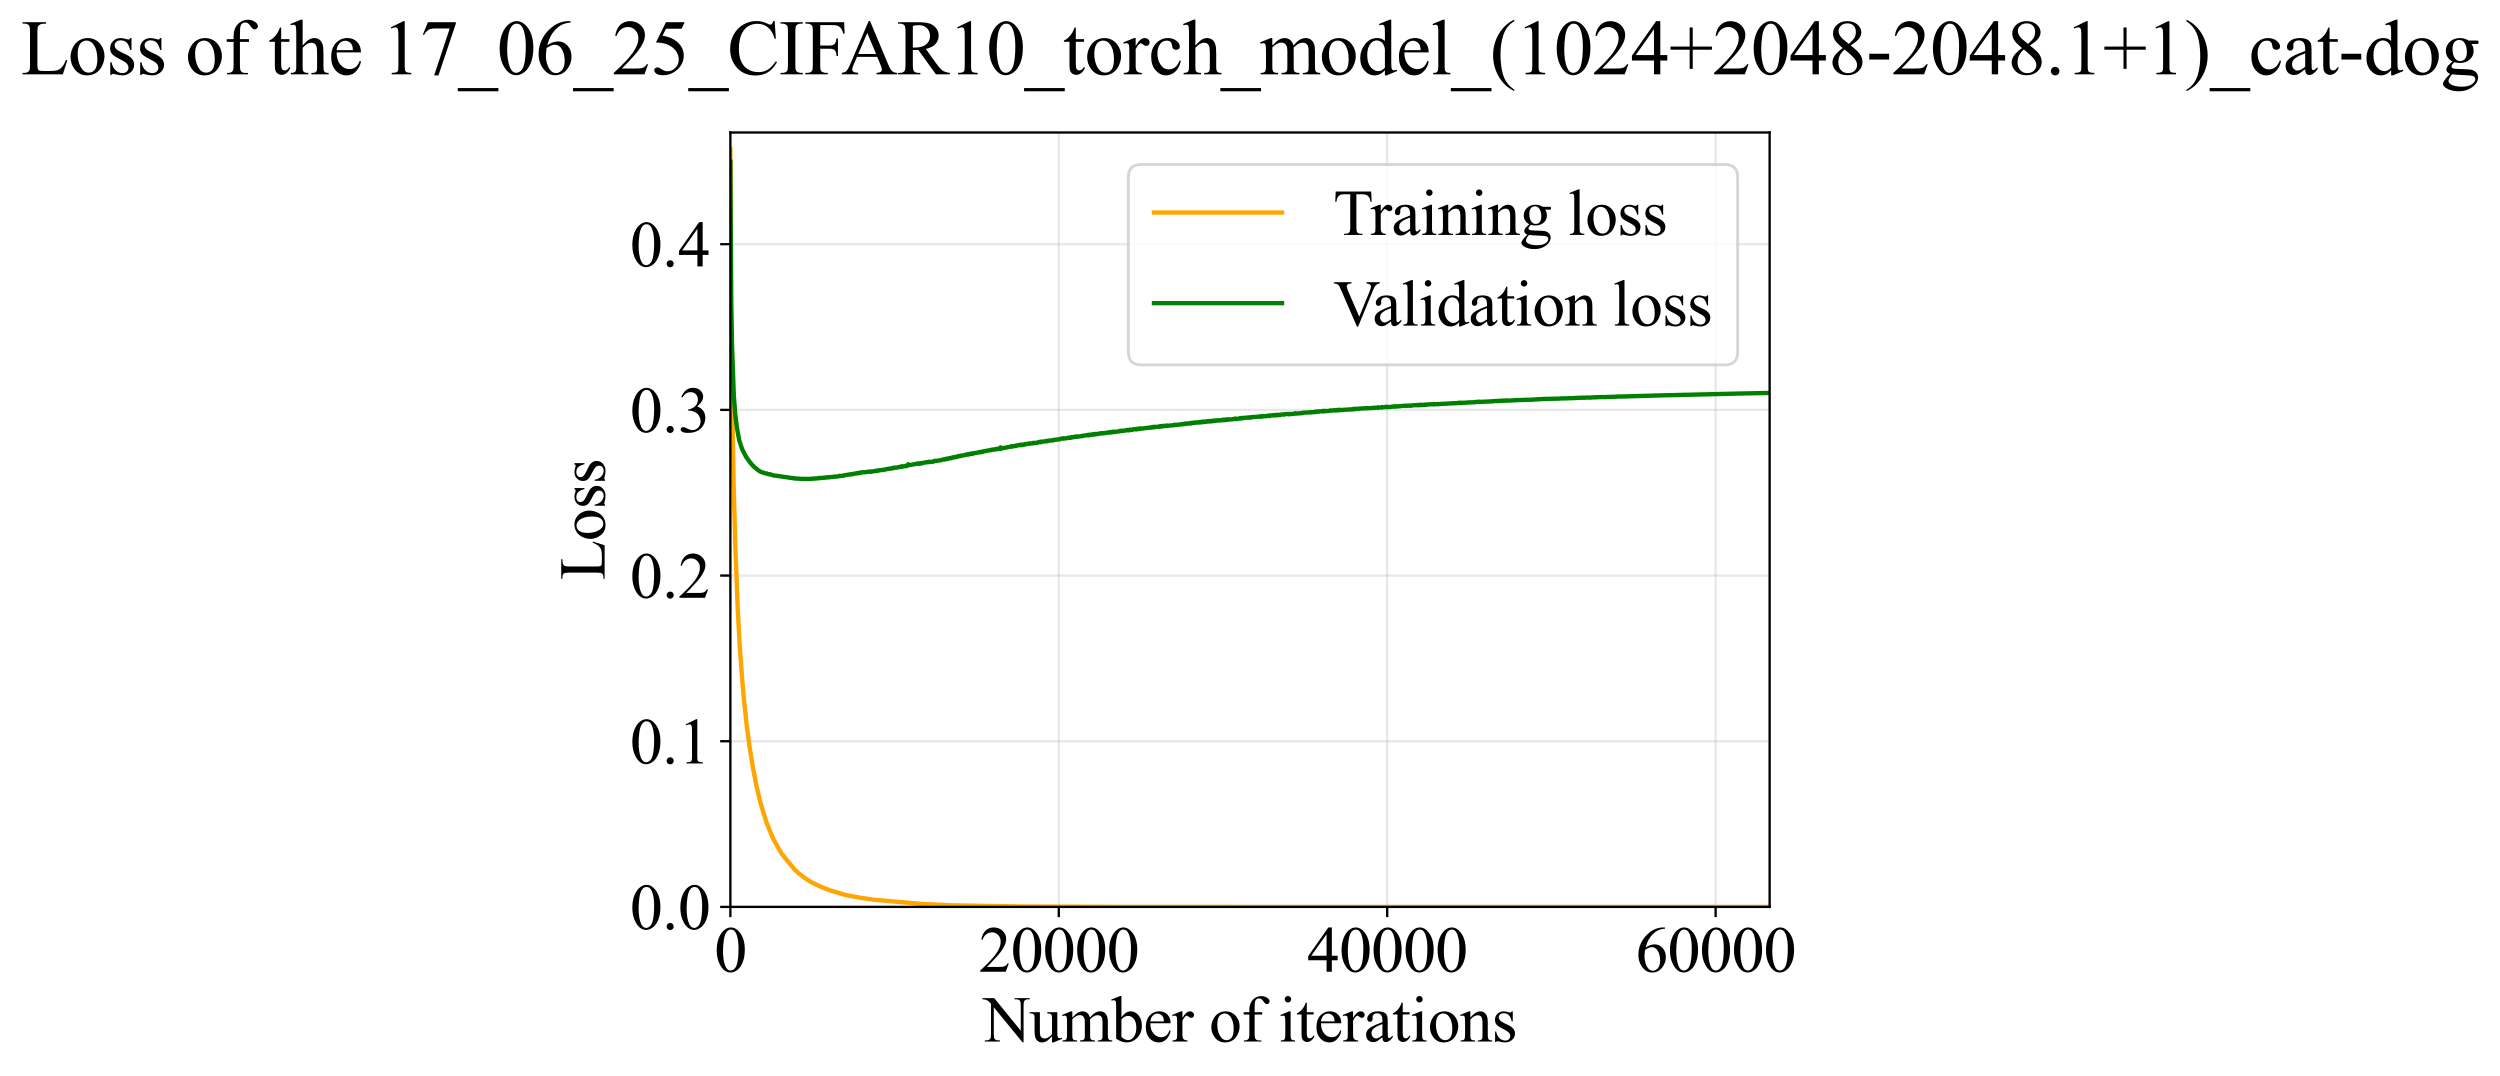 <?xml version="1.0" encoding="utf-8" standalone="no"?>
<!DOCTYPE svg PUBLIC "-//W3C//DTD SVG 1.1//EN"
  "http://www.w3.org/Graphics/SVG/1.1/DTD/svg11.dtd">
<svg xmlns:xlink="http://www.w3.org/1999/xlink" width="859.068pt" height="369.808pt" viewBox="0 0 859.068 369.808" xmlns="http://www.w3.org/2000/svg" version="1.1">
 <defs>
  <style type="text/css">*{stroke-linejoin: round; stroke-linecap: butt}</style>
 </defs>
 <g id="figure_1">
  <g id="patch_1">
   <path d="M 0 369.808 
L 859.068 369.808 
L 859.068 0 
L 0 0 
z
" style="fill: #ffffff"/>
  </g>
  <g id="axes_1">
   <g id="patch_2">
    <path d="M 250.974 311.644 
L 608.094 311.644 
L 608.094 45.532 
L 250.974 45.532 
z
" style="fill: #ffffff"/>
   </g>
   <g id="matplotlib.axis_1">
    <g id="xtick_1">
     <g id="line2d_1">
      <path d="M 250.974 311.644 
L 250.974 45.532 
" clip-path="url(#pb102f49e65)" style="fill: none; stroke: #b0b0b0; stroke-opacity: 0.3; stroke-width: 0.8; stroke-linecap: square"/>
     </g>
     <g id="line2d_2">
      <defs>
       <path id="mbe6bf63e1d" d="M 0 0 
L 0 3.5 
" style="stroke: #000000; stroke-width: 0.8"/>
      </defs>
      <g>
       <use xlink:href="#mbe6bf63e1d" x="250.974" y="311.644" style="stroke: #000000; stroke-width: 0.8"/>
      </g>
     </g>
     <g id="text_1">
      <!-- 0 -->
      <g transform="translate(245.474 333.92) scale(0.22 -0.22)">
       <defs>
        <path id="TimesNewRomanPSMT-30" d="M 231 2094 
Q 231 2819 450 3342 
Q 669 3866 1031 4122 
Q 1313 4325 1613 4325 
Q 2100 4325 2488 3828 
Q 2972 3213 2972 2159 
Q 2972 1422 2759 906 
Q 2547 391 2217 158 
Q 1888 -75 1581 -75 
Q 975 -75 572 641 
Q 231 1244 231 2094 
z
M 844 2016 
Q 844 1141 1059 588 
Q 1238 122 1591 122 
Q 1759 122 1940 273 
Q 2122 425 2216 781 
Q 2359 1319 2359 2297 
Q 2359 3022 2209 3506 
Q 2097 3866 1919 4016 
Q 1791 4119 1609 4119 
Q 1397 4119 1231 3928 
Q 1006 3669 925 3112 
Q 844 2556 844 2016 
z
" transform="scale(0.016)"/>
       </defs>
       <use xlink:href="#TimesNewRomanPSMT-30"/>
      </g>
     </g>
    </g>
    <g id="xtick_2">
     <g id="line2d_3">
      <path d="M 363.826 311.644 
L 363.826 45.532 
" clip-path="url(#pb102f49e65)" style="fill: none; stroke: #b0b0b0; stroke-opacity: 0.3; stroke-width: 0.8; stroke-linecap: square"/>
     </g>
     <g id="line2d_4">
      <g>
       <use xlink:href="#mbe6bf63e1d" x="363.826" y="311.644" style="stroke: #000000; stroke-width: 0.8"/>
      </g>
     </g>
     <g id="text_2">
      <!-- 20000 -->
      <g transform="translate(336.326 333.92) scale(0.22 -0.22)">
       <defs>
        <path id="TimesNewRomanPSMT-32" d="M 2934 816 
L 2638 0 
L 138 0 
L 138 116 
Q 1241 1122 1691 1759 
Q 2141 2397 2141 2925 
Q 2141 3328 1894 3587 
Q 1647 3847 1303 3847 
Q 991 3847 742 3664 
Q 494 3481 375 3128 
L 259 3128 
Q 338 3706 661 4015 
Q 984 4325 1469 4325 
Q 1984 4325 2329 3994 
Q 2675 3663 2675 3213 
Q 2675 2891 2525 2569 
Q 2294 2063 1775 1497 
Q 997 647 803 472 
L 1909 472 
Q 2247 472 2383 497 
Q 2519 522 2628 598 
Q 2738 675 2819 816 
L 2934 816 
z
" transform="scale(0.016)"/>
       </defs>
       <use xlink:href="#TimesNewRomanPSMT-32"/>
       <use xlink:href="#TimesNewRomanPSMT-30" transform="translate(50 0)"/>
       <use xlink:href="#TimesNewRomanPSMT-30" transform="translate(100 0)"/>
       <use xlink:href="#TimesNewRomanPSMT-30" transform="translate(150 0)"/>
       <use xlink:href="#TimesNewRomanPSMT-30" transform="translate(200 0)"/>
      </g>
     </g>
    </g>
    <g id="xtick_3">
     <g id="line2d_5">
      <path d="M 476.678 311.644 
L 476.678 45.532 
" clip-path="url(#pb102f49e65)" style="fill: none; stroke: #b0b0b0; stroke-opacity: 0.3; stroke-width: 0.8; stroke-linecap: square"/>
     </g>
     <g id="line2d_6">
      <g>
       <use xlink:href="#mbe6bf63e1d" x="476.678" y="311.644" style="stroke: #000000; stroke-width: 0.8"/>
      </g>
     </g>
     <g id="text_3">
      <!-- 40000 -->
      <g transform="translate(449.178 333.92) scale(0.22 -0.22)">
       <defs>
        <path id="TimesNewRomanPSMT-34" d="M 2978 1563 
L 2978 1119 
L 2409 1119 
L 2409 0 
L 1894 0 
L 1894 1119 
L 100 1119 
L 100 1519 
L 2066 4325 
L 2409 4325 
L 2409 1563 
L 2978 1563 
z
M 1894 1563 
L 1894 3666 
L 406 1563 
L 1894 1563 
z
" transform="scale(0.016)"/>
       </defs>
       <use xlink:href="#TimesNewRomanPSMT-34"/>
       <use xlink:href="#TimesNewRomanPSMT-30" transform="translate(50 0)"/>
       <use xlink:href="#TimesNewRomanPSMT-30" transform="translate(100 0)"/>
       <use xlink:href="#TimesNewRomanPSMT-30" transform="translate(150 0)"/>
       <use xlink:href="#TimesNewRomanPSMT-30" transform="translate(200 0)"/>
      </g>
     </g>
    </g>
    <g id="xtick_4">
     <g id="line2d_7">
      <path d="M 589.53 311.644 
L 589.53 45.532 
" clip-path="url(#pb102f49e65)" style="fill: none; stroke: #b0b0b0; stroke-opacity: 0.3; stroke-width: 0.8; stroke-linecap: square"/>
     </g>
     <g id="line2d_8">
      <g>
       <use xlink:href="#mbe6bf63e1d" x="589.53" y="311.644" style="stroke: #000000; stroke-width: 0.8"/>
      </g>
     </g>
     <g id="text_4">
      <!-- 60000 -->
      <g transform="translate(562.03 333.92) scale(0.22 -0.22)">
       <defs>
        <path id="TimesNewRomanPSMT-36" d="M 2869 4325 
L 2869 4209 
Q 2456 4169 2195 4045 
Q 1934 3922 1679 3669 
Q 1425 3416 1258 3105 
Q 1091 2794 978 2366 
Q 1428 2675 1881 2675 
Q 2316 2675 2634 2325 
Q 2953 1975 2953 1425 
Q 2953 894 2631 456 
Q 2244 -75 1606 -75 
Q 1172 -75 869 213 
Q 275 772 275 1663 
Q 275 2231 503 2743 
Q 731 3256 1154 3653 
Q 1578 4050 1965 4187 
Q 2353 4325 2688 4325 
L 2869 4325 
z
M 925 2138 
Q 869 1716 869 1456 
Q 869 1156 980 804 
Q 1091 453 1309 247 
Q 1469 100 1697 100 
Q 1969 100 2183 356 
Q 2397 613 2397 1088 
Q 2397 1622 2184 2012 
Q 1972 2403 1581 2403 
Q 1463 2403 1327 2353 
Q 1191 2303 925 2138 
z
" transform="scale(0.016)"/>
       </defs>
       <use xlink:href="#TimesNewRomanPSMT-36"/>
       <use xlink:href="#TimesNewRomanPSMT-30" transform="translate(50 0)"/>
       <use xlink:href="#TimesNewRomanPSMT-30" transform="translate(100 0)"/>
       <use xlink:href="#TimesNewRomanPSMT-30" transform="translate(150 0)"/>
       <use xlink:href="#TimesNewRomanPSMT-30" transform="translate(200 0)"/>
      </g>
     </g>
    </g>
    <g id="text_5">
     <!-- Number of iterations -->
     <g transform="translate(337.892 357.902) scale(0.22 -0.22)">
      <defs>
       <path id="TimesNewRomanPSMT-4e" d="M -84 4238 
L 1066 4238 
L 3656 1059 
L 3656 3503 
Q 3656 3894 3569 3991 
Q 3453 4122 3203 4122 
L 3056 4122 
L 3056 4238 
L 4531 4238 
L 4531 4122 
L 4381 4122 
Q 4113 4122 4000 3959 
Q 3931 3859 3931 3503 
L 3931 -69 
L 3819 -69 
L 1025 3344 
L 1025 734 
Q 1025 344 1109 247 
Q 1228 116 1475 116 
L 1625 116 
L 1625 0 
L 150 0 
L 150 116 
L 297 116 
Q 569 116 681 278 
Q 750 378 750 734 
L 750 3681 
Q 566 3897 470 3965 
Q 375 4034 191 4094 
Q 100 4122 -84 4122 
L -84 4238 
z
" transform="scale(0.016)"/>
       <path id="TimesNewRomanPSMT-75" d="M 2709 2863 
L 2709 1128 
Q 2709 631 2732 520 
Q 2756 409 2807 365 
Q 2859 322 2928 322 
Q 3025 322 3147 375 
L 3191 266 
L 2334 -88 
L 2194 -88 
L 2194 519 
Q 1825 119 1631 15 
Q 1438 -88 1222 -88 
Q 981 -88 804 51 
Q 628 191 559 409 
Q 491 628 491 1028 
L 491 2306 
Q 491 2509 447 2587 
Q 403 2666 317 2708 
Q 231 2750 6 2747 
L 6 2863 
L 1009 2863 
L 1009 947 
Q 1009 547 1148 422 
Q 1288 297 1484 297 
Q 1619 297 1789 381 
Q 1959 466 2194 703 
L 2194 2325 
Q 2194 2569 2105 2655 
Q 2016 2741 1734 2747 
L 1734 2863 
L 2709 2863 
z
" transform="scale(0.016)"/>
       <path id="TimesNewRomanPSMT-6d" d="M 1050 2338 
Q 1363 2650 1419 2697 
Q 1559 2816 1721 2881 
Q 1884 2947 2044 2947 
Q 2313 2947 2506 2790 
Q 2700 2634 2766 2338 
Q 3088 2713 3309 2830 
Q 3531 2947 3766 2947 
Q 3994 2947 4170 2830 
Q 4347 2713 4450 2447 
Q 4519 2266 4519 1878 
L 4519 647 
Q 4519 378 4559 278 
Q 4591 209 4675 161 
Q 4759 113 4950 113 
L 4950 0 
L 3538 0 
L 3538 113 
L 3597 113 
Q 3781 113 3884 184 
Q 3956 234 3988 344 
Q 4000 397 4000 647 
L 4000 1878 
Q 4000 2228 3916 2372 
Q 3794 2572 3525 2572 
Q 3359 2572 3192 2489 
Q 3025 2406 2788 2181 
L 2781 2147 
L 2788 2013 
L 2788 647 
Q 2788 353 2820 281 
Q 2853 209 2943 161 
Q 3034 113 3253 113 
L 3253 0 
L 1806 0 
L 1806 113 
Q 2044 113 2133 169 
Q 2222 225 2256 338 
Q 2272 391 2272 647 
L 2272 1878 
Q 2272 2228 2169 2381 
Q 2031 2581 1784 2581 
Q 1616 2581 1450 2491 
Q 1191 2353 1050 2181 
L 1050 647 
Q 1050 366 1089 281 
Q 1128 197 1204 155 
Q 1281 113 1516 113 
L 1516 0 
L 100 0 
L 100 113 
Q 297 113 375 155 
Q 453 197 493 289 
Q 534 381 534 647 
L 534 1741 
Q 534 2213 506 2350 
Q 484 2453 437 2492 
Q 391 2531 309 2531 
Q 222 2531 100 2484 
L 53 2597 
L 916 2947 
L 1050 2947 
L 1050 2338 
z
" transform="scale(0.016)"/>
       <path id="TimesNewRomanPSMT-62" d="M 984 2369 
Q 1400 2947 1881 2947 
Q 2322 2947 2650 2570 
Q 2978 2194 2978 1541 
Q 2978 778 2472 313 
Q 2038 -88 1503 -88 
Q 1253 -88 995 3 
Q 738 94 469 275 
L 469 3241 
Q 469 3728 445 3840 
Q 422 3953 372 3993 
Q 322 4034 247 4034 
Q 159 4034 28 3984 
L -16 4094 
L 844 4444 
L 984 4444 
L 984 2369 
z
M 984 2169 
L 984 456 
Q 1144 300 1314 220 
Q 1484 141 1663 141 
Q 1947 141 2192 453 
Q 2438 766 2438 1363 
Q 2438 1913 2192 2208 
Q 1947 2503 1634 2503 
Q 1469 2503 1303 2419 
Q 1178 2356 984 2169 
z
" transform="scale(0.016)"/>
       <path id="TimesNewRomanPSMT-65" d="M 681 1784 
Q 678 1147 991 784 
Q 1303 422 1725 422 
Q 2006 422 2214 576 
Q 2422 731 2563 1106 
L 2659 1044 
Q 2594 616 2278 264 
Q 1963 -88 1488 -88 
Q 972 -88 605 314 
Q 238 716 238 1394 
Q 238 2128 614 2539 
Q 991 2950 1559 2950 
Q 2041 2950 2350 2633 
Q 2659 2316 2659 1784 
L 681 1784 
z
M 681 1966 
L 2006 1966 
Q 1991 2241 1941 2353 
Q 1863 2528 1708 2628 
Q 1553 2728 1384 2728 
Q 1125 2728 920 2526 
Q 716 2325 681 1966 
z
" transform="scale(0.016)"/>
       <path id="TimesNewRomanPSMT-72" d="M 1038 2947 
L 1038 2303 
Q 1397 2947 1775 2947 
Q 1947 2947 2059 2842 
Q 2172 2738 2172 2600 
Q 2172 2478 2090 2393 
Q 2009 2309 1897 2309 
Q 1788 2309 1652 2417 
Q 1516 2525 1450 2525 
Q 1394 2525 1328 2463 
Q 1188 2334 1038 2041 
L 1038 669 
Q 1038 431 1097 309 
Q 1138 225 1241 169 
Q 1344 113 1538 113 
L 1538 0 
L 72 0 
L 72 113 
Q 291 113 397 181 
Q 475 231 506 341 
Q 522 394 522 644 
L 522 1753 
Q 522 2253 501 2348 
Q 481 2444 426 2487 
Q 372 2531 291 2531 
Q 194 2531 72 2484 
L 41 2597 
L 906 2947 
L 1038 2947 
z
" transform="scale(0.016)"/>
       <path id="TimesNewRomanPSMT-20" transform="scale(0.016)"/>
       <path id="TimesNewRomanPSMT-6f" d="M 1600 2947 
Q 2250 2947 2644 2453 
Q 2978 2031 2978 1484 
Q 2978 1100 2793 706 
Q 2609 313 2286 112 
Q 1963 -88 1566 -88 
Q 919 -88 538 428 
Q 216 863 216 1403 
Q 216 1797 411 2186 
Q 606 2575 925 2761 
Q 1244 2947 1600 2947 
z
M 1503 2744 
Q 1338 2744 1170 2645 
Q 1003 2547 900 2300 
Q 797 2053 797 1666 
Q 797 1041 1045 587 
Q 1294 134 1700 134 
Q 2003 134 2200 384 
Q 2397 634 2397 1244 
Q 2397 2006 2069 2444 
Q 1847 2744 1503 2744 
z
" transform="scale(0.016)"/>
       <path id="TimesNewRomanPSMT-66" d="M 1319 2638 
L 1319 756 
Q 1319 356 1406 250 
Q 1522 113 1716 113 
L 1975 113 
L 1975 0 
L 266 0 
L 266 113 
L 394 113 
Q 519 113 622 175 
Q 725 238 764 344 
Q 803 450 803 756 
L 803 2638 
L 247 2638 
L 247 2863 
L 803 2863 
L 803 3050 
Q 803 3478 940 3775 
Q 1078 4072 1361 4255 
Q 1644 4438 1997 4438 
Q 2325 4438 2600 4225 
Q 2781 4084 2781 3909 
Q 2781 3816 2700 3733 
Q 2619 3650 2525 3650 
Q 2453 3650 2373 3701 
Q 2294 3753 2178 3923 
Q 2063 4094 1966 4153 
Q 1869 4213 1750 4213 
Q 1606 4213 1506 4136 
Q 1406 4059 1362 3898 
Q 1319 3738 1319 3069 
L 1319 2863 
L 2056 2863 
L 2056 2638 
L 1319 2638 
z
" transform="scale(0.016)"/>
       <path id="TimesNewRomanPSMT-69" d="M 928 4444 
Q 1059 4444 1151 4351 
Q 1244 4259 1244 4128 
Q 1244 3997 1151 3903 
Q 1059 3809 928 3809 
Q 797 3809 703 3903 
Q 609 3997 609 4128 
Q 609 4259 701 4351 
Q 794 4444 928 4444 
z
M 1188 2947 
L 1188 647 
Q 1188 378 1227 289 
Q 1266 200 1342 156 
Q 1419 113 1622 113 
L 1622 0 
L 231 0 
L 231 113 
Q 441 113 512 153 
Q 584 194 626 287 
Q 669 381 669 647 
L 669 1750 
Q 669 2216 641 2353 
Q 619 2453 572 2492 
Q 525 2531 444 2531 
Q 356 2531 231 2484 
L 188 2597 
L 1050 2947 
L 1188 2947 
z
" transform="scale(0.016)"/>
       <path id="TimesNewRomanPSMT-74" d="M 1031 3803 
L 1031 2863 
L 1700 2863 
L 1700 2644 
L 1031 2644 
L 1031 788 
Q 1031 509 1111 412 
Q 1191 316 1316 316 
Q 1419 316 1516 380 
Q 1613 444 1666 569 
L 1788 569 
Q 1678 263 1478 108 
Q 1278 -47 1066 -47 
Q 922 -47 784 33 
Q 647 113 581 261 
Q 516 409 516 719 
L 516 2644 
L 63 2644 
L 63 2747 
Q 234 2816 414 2980 
Q 594 3144 734 3369 
Q 806 3488 934 3803 
L 1031 3803 
z
" transform="scale(0.016)"/>
       <path id="TimesNewRomanPSMT-61" d="M 1822 413 
Q 1381 72 1269 19 
Q 1100 -59 909 -59 
Q 613 -59 420 144 
Q 228 347 228 678 
Q 228 888 322 1041 
Q 450 1253 767 1440 
Q 1084 1628 1822 1897 
L 1822 2009 
Q 1822 2438 1686 2597 
Q 1550 2756 1291 2756 
Q 1094 2756 978 2650 
Q 859 2544 859 2406 
L 866 2225 
Q 866 2081 792 2003 
Q 719 1925 600 1925 
Q 484 1925 411 2006 
Q 338 2088 338 2228 
Q 338 2497 613 2722 
Q 888 2947 1384 2947 
Q 1766 2947 2009 2819 
Q 2194 2722 2281 2516 
Q 2338 2381 2338 1966 
L 2338 994 
Q 2338 584 2353 492 
Q 2369 400 2405 369 
Q 2441 338 2488 338 
Q 2538 338 2575 359 
Q 2641 400 2828 588 
L 2828 413 
Q 2478 -56 2159 -56 
Q 2006 -56 1915 50 
Q 1825 156 1822 413 
z
M 1822 616 
L 1822 1706 
Q 1350 1519 1213 1441 
Q 966 1303 859 1153 
Q 753 1003 753 825 
Q 753 600 887 451 
Q 1022 303 1197 303 
Q 1434 303 1822 616 
z
" transform="scale(0.016)"/>
       <path id="TimesNewRomanPSMT-6e" d="M 1034 2341 
Q 1538 2947 1994 2947 
Q 2228 2947 2397 2830 
Q 2566 2713 2666 2444 
Q 2734 2256 2734 1869 
L 2734 647 
Q 2734 375 2778 278 
Q 2813 200 2889 156 
Q 2966 113 3172 113 
L 3172 0 
L 1756 0 
L 1756 113 
L 1816 113 
Q 2016 113 2095 173 
Q 2175 234 2206 353 
Q 2219 400 2219 647 
L 2219 1819 
Q 2219 2209 2117 2386 
Q 2016 2563 1775 2563 
Q 1403 2563 1034 2156 
L 1034 647 
Q 1034 356 1069 288 
Q 1113 197 1189 155 
Q 1266 113 1500 113 
L 1500 0 
L 84 0 
L 84 113 
L 147 113 
Q 366 113 442 223 
Q 519 334 519 647 
L 519 1709 
Q 519 2225 495 2337 
Q 472 2450 423 2490 
Q 375 2531 294 2531 
Q 206 2531 84 2484 
L 38 2597 
L 900 2947 
L 1034 2947 
L 1034 2341 
z
" transform="scale(0.016)"/>
       <path id="TimesNewRomanPSMT-73" d="M 2050 2947 
L 2050 1972 
L 1947 1972 
Q 1828 2431 1642 2597 
Q 1456 2763 1169 2763 
Q 950 2763 815 2647 
Q 681 2531 681 2391 
Q 681 2216 781 2091 
Q 878 1963 1175 1819 
L 1631 1597 
Q 2266 1288 2266 781 
Q 2266 391 1970 151 
Q 1675 -88 1309 -88 
Q 1047 -88 709 6 
Q 606 38 541 38 
Q 469 38 428 -44 
L 325 -44 
L 325 978 
L 428 978 
Q 516 541 762 319 
Q 1009 97 1316 97 
Q 1531 97 1667 223 
Q 1803 350 1803 528 
Q 1803 744 1651 891 
Q 1500 1038 1047 1263 
Q 594 1488 453 1669 
Q 313 1847 313 2119 
Q 313 2472 555 2709 
Q 797 2947 1181 2947 
Q 1350 2947 1591 2875 
Q 1750 2828 1803 2828 
Q 1853 2828 1881 2850 
Q 1909 2872 1947 2947 
L 2050 2947 
z
" transform="scale(0.016)"/>
      </defs>
      <use xlink:href="#TimesNewRomanPSMT-4e"/>
      <use xlink:href="#TimesNewRomanPSMT-75" transform="translate(72.217 0)"/>
      <use xlink:href="#TimesNewRomanPSMT-6d" transform="translate(122.217 0)"/>
      <use xlink:href="#TimesNewRomanPSMT-62" transform="translate(200 0)"/>
      <use xlink:href="#TimesNewRomanPSMT-65" transform="translate(250 0)"/>
      <use xlink:href="#TimesNewRomanPSMT-72" transform="translate(294.385 0)"/>
      <use xlink:href="#TimesNewRomanPSMT-20" transform="translate(327.686 0)"/>
      <use xlink:href="#TimesNewRomanPSMT-6f" transform="translate(352.686 0)"/>
      <use xlink:href="#TimesNewRomanPSMT-66" transform="translate(402.686 0)"/>
      <use xlink:href="#TimesNewRomanPSMT-20" transform="translate(435.986 0)"/>
      <use xlink:href="#TimesNewRomanPSMT-69" transform="translate(460.986 0)"/>
      <use xlink:href="#TimesNewRomanPSMT-74" transform="translate(488.77 0)"/>
      <use xlink:href="#TimesNewRomanPSMT-65" transform="translate(516.553 0)"/>
      <use xlink:href="#TimesNewRomanPSMT-72" transform="translate(560.938 0)"/>
      <use xlink:href="#TimesNewRomanPSMT-61" transform="translate(594.238 0)"/>
      <use xlink:href="#TimesNewRomanPSMT-74" transform="translate(638.623 0)"/>
      <use xlink:href="#TimesNewRomanPSMT-69" transform="translate(666.406 0)"/>
      <use xlink:href="#TimesNewRomanPSMT-6f" transform="translate(694.189 0)"/>
      <use xlink:href="#TimesNewRomanPSMT-6e" transform="translate(744.189 0)"/>
      <use xlink:href="#TimesNewRomanPSMT-73" transform="translate(794.189 0)"/>
     </g>
    </g>
   </g>
   <g id="matplotlib.axis_2">
    <g id="ytick_1">
     <g id="line2d_9">
      <path d="M 250.974 311.644 
L 608.094 311.644 
" clip-path="url(#pb102f49e65)" style="fill: none; stroke: #b0b0b0; stroke-opacity: 0.3; stroke-width: 0.8; stroke-linecap: square"/>
     </g>
     <g id="line2d_10">
      <defs>
       <path id="m384066b938" d="M 0 0 
L -3.5 0 
" style="stroke: #000000; stroke-width: 0.8"/>
      </defs>
      <g>
       <use xlink:href="#m384066b938" x="250.974" y="311.644" style="stroke: #000000; stroke-width: 0.8"/>
      </g>
     </g>
     <g id="text_6">
      <!-- 0.0 -->
      <g transform="translate(216.474 319.282) scale(0.22 -0.22)">
       <defs>
        <path id="TimesNewRomanPSMT-2e" d="M 800 606 
Q 947 606 1047 504 
Q 1147 403 1147 259 
Q 1147 116 1045 14 
Q 944 -88 800 -88 
Q 656 -88 554 14 
Q 453 116 453 259 
Q 453 406 554 506 
Q 656 606 800 606 
z
" transform="scale(0.016)"/>
       </defs>
       <use xlink:href="#TimesNewRomanPSMT-30"/>
       <use xlink:href="#TimesNewRomanPSMT-2e" transform="translate(50 0)"/>
       <use xlink:href="#TimesNewRomanPSMT-30" transform="translate(75 0)"/>
      </g>
     </g>
    </g>
    <g id="ytick_2">
     <g id="line2d_11">
      <path d="M 250.974 254.711 
L 608.094 254.711 
" clip-path="url(#pb102f49e65)" style="fill: none; stroke: #b0b0b0; stroke-opacity: 0.3; stroke-width: 0.8; stroke-linecap: square"/>
     </g>
     <g id="line2d_12">
      <g>
       <use xlink:href="#m384066b938" x="250.974" y="254.711" style="stroke: #000000; stroke-width: 0.8"/>
      </g>
     </g>
     <g id="text_7">
      <!-- 0.1 -->
      <g transform="translate(216.474 262.349) scale(0.22 -0.22)">
       <defs>
        <path id="TimesNewRomanPSMT-31" d="M 750 3822 
L 1781 4325 
L 1884 4325 
L 1884 747 
Q 1884 391 1914 303 
Q 1944 216 2037 169 
Q 2131 122 2419 116 
L 2419 0 
L 825 0 
L 825 116 
Q 1125 122 1212 167 
Q 1300 213 1334 289 
Q 1369 366 1369 747 
L 1369 3034 
Q 1369 3497 1338 3628 
Q 1316 3728 1258 3775 
Q 1200 3822 1119 3822 
Q 1003 3822 797 3725 
L 750 3822 
z
" transform="scale(0.016)"/>
       </defs>
       <use xlink:href="#TimesNewRomanPSMT-30"/>
       <use xlink:href="#TimesNewRomanPSMT-2e" transform="translate(50 0)"/>
       <use xlink:href="#TimesNewRomanPSMT-31" transform="translate(75 0)"/>
      </g>
     </g>
    </g>
    <g id="ytick_3">
     <g id="line2d_13">
      <path d="M 250.974 197.779 
L 608.094 197.779 
" clip-path="url(#pb102f49e65)" style="fill: none; stroke: #b0b0b0; stroke-opacity: 0.3; stroke-width: 0.8; stroke-linecap: square"/>
     </g>
     <g id="line2d_14">
      <g>
       <use xlink:href="#m384066b938" x="250.974" y="197.779" style="stroke: #000000; stroke-width: 0.8"/>
      </g>
     </g>
     <g id="text_8">
      <!-- 0.2 -->
      <g transform="translate(216.474 205.417) scale(0.22 -0.22)">
       <use xlink:href="#TimesNewRomanPSMT-30"/>
       <use xlink:href="#TimesNewRomanPSMT-2e" transform="translate(50 0)"/>
       <use xlink:href="#TimesNewRomanPSMT-32" transform="translate(75 0)"/>
      </g>
     </g>
    </g>
    <g id="ytick_4">
     <g id="line2d_15">
      <path d="M 250.974 140.846 
L 608.094 140.846 
" clip-path="url(#pb102f49e65)" style="fill: none; stroke: #b0b0b0; stroke-opacity: 0.3; stroke-width: 0.8; stroke-linecap: square"/>
     </g>
     <g id="line2d_16">
      <g>
       <use xlink:href="#m384066b938" x="250.974" y="140.846" style="stroke: #000000; stroke-width: 0.8"/>
      </g>
     </g>
     <g id="text_9">
      <!-- 0.3 -->
      <g transform="translate(216.474 148.485) scale(0.22 -0.22)">
       <defs>
        <path id="TimesNewRomanPSMT-33" d="M 325 3431 
Q 506 3859 782 4092 
Q 1059 4325 1472 4325 
Q 1981 4325 2253 3994 
Q 2459 3747 2459 3466 
Q 2459 3003 1878 2509 
Q 2269 2356 2469 2072 
Q 2669 1788 2669 1403 
Q 2669 853 2319 450 
Q 1863 -75 997 -75 
Q 569 -75 414 31 
Q 259 138 259 259 
Q 259 350 332 419 
Q 406 488 509 488 
Q 588 488 669 463 
Q 722 447 909 348 
Q 1097 250 1169 231 
Q 1284 197 1416 197 
Q 1734 197 1970 444 
Q 2206 691 2206 1028 
Q 2206 1275 2097 1509 
Q 2016 1684 1919 1775 
Q 1784 1900 1550 2001 
Q 1316 2103 1072 2103 
L 972 2103 
L 972 2197 
Q 1219 2228 1467 2375 
Q 1716 2522 1828 2728 
Q 1941 2934 1941 3181 
Q 1941 3503 1739 3701 
Q 1538 3900 1238 3900 
Q 753 3900 428 3381 
L 325 3431 
z
" transform="scale(0.016)"/>
       </defs>
       <use xlink:href="#TimesNewRomanPSMT-30"/>
       <use xlink:href="#TimesNewRomanPSMT-2e" transform="translate(50 0)"/>
       <use xlink:href="#TimesNewRomanPSMT-33" transform="translate(75 0)"/>
      </g>
     </g>
    </g>
    <g id="ytick_5">
     <g id="line2d_17">
      <path d="M 250.974 83.914 
L 608.094 83.914 
" clip-path="url(#pb102f49e65)" style="fill: none; stroke: #b0b0b0; stroke-opacity: 0.3; stroke-width: 0.8; stroke-linecap: square"/>
     </g>
     <g id="line2d_18">
      <g>
       <use xlink:href="#m384066b938" x="250.974" y="83.914" style="stroke: #000000; stroke-width: 0.8"/>
      </g>
     </g>
     <g id="text_10">
      <!-- 0.4 -->
      <g transform="translate(216.474 91.552) scale(0.22 -0.22)">
       <use xlink:href="#TimesNewRomanPSMT-30"/>
       <use xlink:href="#TimesNewRomanPSMT-2e" transform="translate(50 0)"/>
       <use xlink:href="#TimesNewRomanPSMT-34" transform="translate(75 0)"/>
      </g>
     </g>
    </g>
    <g id="text_11">
     <!-- Loss -->
     <g transform="translate(207.768 199.369) rotate(-90) scale(0.22 -0.22)">
      <defs>
       <path id="TimesNewRomanPSMT-4c" d="M 3669 1172 
L 3772 1150 
L 3409 0 
L 128 0 
L 128 116 
L 288 116 
Q 556 116 672 291 
Q 738 391 738 753 
L 738 3488 
Q 738 3884 650 3984 
Q 528 4122 288 4122 
L 128 4122 
L 128 4238 
L 2047 4238 
L 2047 4122 
Q 1709 4125 1573 4059 
Q 1438 3994 1388 3894 
Q 1338 3794 1338 3416 
L 1338 753 
Q 1338 494 1388 397 
Q 1425 331 1503 300 
Q 1581 269 1991 269 
L 2300 269 
Q 2788 269 2984 341 
Q 3181 413 3343 595 
Q 3506 778 3669 1172 
z
" transform="scale(0.016)"/>
      </defs>
      <use xlink:href="#TimesNewRomanPSMT-4c"/>
      <use xlink:href="#TimesNewRomanPSMT-6f" transform="translate(61.084 0)"/>
      <use xlink:href="#TimesNewRomanPSMT-73" transform="translate(111.084 0)"/>
      <use xlink:href="#TimesNewRomanPSMT-73" transform="translate(150 0)"/>
     </g>
    </g>
   </g>
   <g id="line2d_19">
    <path d="M 250.974 51.225 
L 251.2 98.638 
L 251.595 138.759 
L 252.103 166.515 
L 252.667 187.205 
L 253.514 209.365 
L 254.191 221.958 
L 254.981 232.885 
L 255.602 239.995 
L 256.561 248.983 
L 257.577 256.661 
L 258.762 263.949 
L 259.891 269.816 
L 261.302 275.831 
L 263.39 282.643 
L 265.591 288.034 
L 268.525 293.276 
L 273.04 298.788 
L 274.394 300.03 
L 275.749 301.083 
L 276.878 301.918 
L 278.458 302.934 
L 279.304 303.409 
L 282.07 304.74 
L 285.23 305.951 
L 290.14 307.424 
L 291.889 307.808 
L 293.977 308.2 
L 295.445 308.449 
L 297.42 308.748 
L 299.169 309.015 
L 300.411 309.183 
L 317.116 310.643 
L 326.766 311.09 
L 350.356 311.489 
L 385.515 311.613 
L 449.963 311.641 
L 608.094 311.643 
L 608.094 311.643 
" clip-path="url(#pb102f49e65)" style="fill: none; stroke: #ffa500; stroke-width: 1.5; stroke-linecap: square"/>
   </g>
   <g id="line2d_20">
    <path d="M 250.974 55.565 
L 251.256 104.757 
L 251.538 118.338 
L 252.159 135.891 
L 252.667 142.581 
L 253.231 146.986 
L 254.021 151.315 
L 254.924 154.069 
L 255.207 154.729 
L 256.392 157.009 
L 256.617 157.325 
L 257.915 159.124 
L 257.972 159.084 
L 258.141 159.39 
L 258.649 159.939 
L 258.706 159.926 
L 258.931 160.266 
L 260.624 161.661 
L 260.907 161.812 
L 261.358 162.12 
L 262.487 162.505 
L 262.543 162.447 
L 262.6 162.503 
L 262.769 162.613 
L 263.108 162.682 
L 263.277 162.685 
L 263.446 162.714 
L 263.503 162.685 
L 263.615 162.809 
L 263.785 162.867 
L 264.406 163.005 
L 264.518 162.943 
L 264.688 163.042 
L 264.97 163.078 
L 265.252 163.206 
L 265.365 163.243 
L 265.647 163.354 
L 266.494 163.447 
L 266.719 163.469 
L 271.065 164.105 
L 271.178 164.112 
L 271.403 164.176 
L 271.573 164.188 
L 272.194 164.255 
L 272.476 164.265 
L 272.645 164.38 
L 273.266 164.359 
L 273.379 164.472 
L 273.604 164.435 
L 273.83 164.469 
L 273.999 164.458 
L 274.169 164.454 
L 274.338 164.491 
L 274.79 164.473 
L 274.902 164.505 
L 275.072 164.534 
L 275.297 164.545 
L 275.58 164.587 
L 275.862 164.535 
L 276.031 164.543 
L 276.2 164.548 
L 276.426 164.583 
L 276.708 164.595 
L 276.878 164.538 
L 277.273 164.585 
L 278.119 164.521 
L 278.232 164.574 
L 278.514 164.599 
L 278.74 164.513 
L 278.966 164.524 
L 279.135 164.506 
L 279.361 164.449 
L 279.643 164.418 
L 279.812 164.489 
L 280.207 164.403 
L 280.433 164.436 
L 280.602 164.373 
L 280.828 164.373 
L 281.11 164.389 
L 281.449 164.217 
L 281.675 164.307 
L 282.07 164.238 
L 282.86 164.162 
L 282.973 164.155 
L 283.142 164.2 
L 283.368 164.135 
L 283.537 164.144 
L 283.819 164.061 
L 283.876 164.001 
L 283.932 164.077 
L 284.101 164.082 
L 284.44 164.083 
L 284.609 163.945 
L 284.666 164.009 
L 284.835 164.019 
L 285.456 163.948 
L 285.625 163.912 
L 286.415 163.874 
L 286.584 163.794 
L 286.697 163.774 
L 286.754 163.722 
L 286.81 163.794 
L 286.979 163.803 
L 287.995 163.68 
L 288.108 163.695 
L 288.334 163.606 
L 288.447 163.567 
L 288.503 163.494 
L 288.56 163.59 
L 288.673 163.605 
L 288.898 163.532 
L 289.068 163.543 
L 289.688 163.454 
L 289.801 163.462 
L 289.971 163.455 
L 290.083 163.36 
L 290.309 163.278 
L 290.478 163.264 
L 291.72 163.081 
L 291.946 162.998 
L 292.341 163.062 
L 292.51 162.923 
L 292.736 162.912 
L 292.962 162.896 
L 293.074 162.939 
L 293.244 162.804 
L 293.357 162.791 
L 293.469 162.801 
L 293.695 162.761 
L 293.865 162.729 
L 294.034 162.695 
L 294.26 162.669 
L 294.372 162.594 
L 294.542 162.678 
L 294.767 162.513 
L 294.88 162.632 
L 294.937 162.589 
L 295.614 162.448 
L 295.67 162.346 
L 295.727 162.411 
L 295.84 162.474 
L 296.178 162.303 
L 296.517 162.295 
L 296.63 162.29 
L 296.743 162.247 
L 296.856 162.296 
L 296.968 162.314 
L 297.251 162.265 
L 297.363 162.239 
L 297.589 162.214 
L 297.702 162.217 
L 298.097 162.128 
L 298.266 162.141 
L 299 161.991 
L 299.169 162.138 
L 299.452 162.072 
L 299.621 162.039 
L 300.975 161.811 
L 301.032 161.746 
L 301.088 161.805 
L 301.201 161.764 
L 301.257 161.703 
L 301.314 161.793 
L 301.427 161.826 
L 301.653 161.747 
L 302.104 161.62 
L 302.16 161.559 
L 302.217 161.616 
L 302.781 161.556 
L 304.079 161.353 
L 304.136 161.405 
L 304.192 161.328 
L 304.361 161.258 
L 304.7 161.191 
L 304.926 161.172 
L 305.095 161.134 
L 305.264 161.113 
L 305.49 161.102 
L 305.603 161.093 
L 305.829 160.977 
L 305.942 161.062 
L 306.167 160.987 
L 306.449 160.931 
L 306.506 160.987 
L 306.562 160.914 
L 306.675 160.795 
L 306.732 160.845 
L 306.957 160.825 
L 307.07 160.881 
L 307.24 160.735 
L 307.352 160.741 
L 307.409 160.647 
L 307.465 160.701 
L 307.635 160.733 
L 308.143 160.678 
L 308.255 160.628 
L 308.312 160.68 
L 308.368 160.616 
L 308.594 160.546 
L 308.763 160.518 
L 308.933 160.523 
L 309.384 160.401 
L 309.497 160.344 
L 309.553 160.292 
L 309.723 160.437 
L 310.118 160.207 
L 310.287 160.348 
L 310.569 160.25 
L 310.682 160.262 
L 310.795 160.224 
L 310.908 160.185 
L 311.077 160.108 
L 311.246 160.153 
L 311.416 160.086 
L 311.529 160.179 
L 312.093 159.521 
L 312.149 159.893 
L 312.206 159.698 
L 312.262 159.85 
L 312.319 159.758 
L 312.488 159.771 
L 313.052 159.728 
L 314.745 159.411 
L 314.858 159.363 
L 315.084 159.333 
L 315.197 159.35 
L 315.366 159.209 
L 315.423 159.278 
L 315.818 159.385 
L 316.1 159.202 
L 316.156 159.333 
L 316.326 159.244 
L 316.438 159.116 
L 316.551 159.264 
L 316.777 159.189 
L 316.89 159.149 
L 316.946 159.213 
L 317.003 159.153 
L 317.172 159.062 
L 317.511 158.991 
L 317.793 158.949 
L 317.849 158.869 
L 317.906 158.931 
L 318.132 158.917 
L 318.244 158.831 
L 318.301 158.881 
L 318.47 158.846 
L 318.639 158.846 
L 318.865 158.798 
L 318.978 158.831 
L 319.147 158.647 
L 319.204 158.708 
L 319.373 158.737 
L 319.825 158.703 
L 320.22 158.747 
L 320.445 158.668 
L 320.84 158.552 
L 321.123 158.34 
L 321.179 158.461 
L 321.235 158.385 
L 321.405 158.417 
L 322.928 158.192 
L 323.154 158.19 
L 323.493 158.09 
L 323.606 158.048 
L 323.775 157.977 
L 324.226 157.862 
L 324.396 157.888 
L 324.509 157.92 
L 324.678 157.785 
L 324.96 157.764 
L 325.073 157.645 
L 325.186 157.788 
L 325.355 157.763 
L 325.524 157.694 
L 325.581 157.732 
L 325.637 157.642 
L 325.75 157.53 
L 325.807 157.588 
L 326.089 157.502 
L 326.315 157.424 
L 326.427 157.483 
L 326.54 157.482 
L 326.653 157.45 
L 326.71 157.494 
L 326.766 157.398 
L 326.992 157.299 
L 327.218 157.212 
L 327.33 157.243 
L 327.387 157.164 
L 327.443 157.208 
L 327.669 157.196 
L 328.008 157.024 
L 328.12 157.155 
L 328.177 157.104 
L 328.572 156.996 
L 328.685 156.993 
L 328.798 156.952 
L 328.854 157.002 
L 328.911 156.906 
L 329.023 156.79 
L 329.08 156.853 
L 329.249 156.835 
L 329.531 156.668 
L 329.757 156.765 
L 329.926 156.636 
L 330.152 156.706 
L 330.265 156.536 
L 330.321 156.595 
L 330.773 156.543 
L 330.886 156.512 
L 331.281 156.41 
L 331.394 156.354 
L 331.563 156.401 
L 331.845 156.227 
L 332.015 156.217 
L 332.24 156.132 
L 332.41 156.252 
L 332.635 156.171 
L 332.917 156.186 
L 333.087 155.984 
L 333.2 156.014 
L 333.256 155.937 
L 333.313 155.999 
L 333.595 155.922 
L 333.651 155.867 
L 333.708 155.949 
L 333.82 155.984 
L 334.046 155.89 
L 334.159 155.883 
L 334.215 155.958 
L 334.328 155.752 
L 334.385 155.793 
L 336.021 155.519 
L 336.134 155.46 
L 336.247 155.427 
L 336.473 155.338 
L 336.642 155.476 
L 337.207 155.219 
L 337.376 155.332 
L 337.489 155.275 
L 337.545 155.318 
L 337.602 155.223 
L 337.771 155.173 
L 338.053 155.048 
L 338.166 155.08 
L 338.222 155.005 
L 338.279 155.069 
L 339.238 154.884 
L 339.295 154.8 
L 339.351 154.865 
L 340.31 154.684 
L 340.367 154.605 
L 340.423 154.68 
L 340.593 154.698 
L 340.705 154.564 
L 340.762 154.612 
L 341.044 154.504 
L 341.157 154.543 
L 341.213 154.453 
L 341.27 154.521 
L 341.439 154.536 
L 342.06 154.382 
L 342.116 154.284 
L 342.173 154.353 
L 342.286 154.423 
L 342.511 154.331 
L 342.737 154.269 
L 342.85 154.179 
L 342.963 154.306 
L 343.189 154.203 
L 343.697 154.255 
L 343.753 154.314 
L 343.809 153.731 
L 343.866 153.922 
L 344.092 154.099 
L 347.252 153.485 
L 347.365 153.473 
L 347.421 153.367 
L 347.478 153.462 
L 347.591 153.518 
L 347.703 153.475 
L 347.816 153.412 
L 347.929 153.297 
L 347.986 153.373 
L 348.889 153.242 
L 349.001 153.228 
L 349.058 153.305 
L 349.171 153.091 
L 349.227 153.134 
L 349.622 153.076 
L 349.848 152.975 
L 349.961 153.026 
L 350.074 152.98 
L 350.299 153.014 
L 350.412 152.908 
L 350.582 152.932 
L 350.638 152.816 
L 350.694 152.911 
L 350.751 152.991 
L 350.807 152.935 
L 351.089 152.774 
L 351.315 152.917 
L 351.541 152.785 
L 351.71 152.756 
L 351.823 152.816 
L 351.936 152.743 
L 351.992 152.807 
L 352.049 152.738 
L 352.162 152.597 
L 352.218 152.666 
L 352.444 152.629 
L 352.5 152.553 
L 352.557 152.609 
L 352.952 152.585 
L 353.065 152.59 
L 353.403 152.425 
L 353.516 152.45 
L 353.573 152.389 
L 353.629 152.465 
L 353.855 152.426 
L 353.911 152.337 
L 353.968 152.385 
L 354.137 152.43 
L 354.532 152.359 
L 354.645 152.357 
L 354.927 152.338 
L 355.096 152.248 
L 355.153 152.152 
L 355.209 152.2 
L 355.322 152.284 
L 355.548 152.205 
L 355.774 152.217 
L 356.451 152.071 
L 356.507 152.146 
L 356.564 152.046 
L 356.733 152.002 
L 357.015 151.897 
L 357.128 151.915 
L 357.184 151.855 
L 357.241 151.936 
L 357.354 151.988 
L 357.523 151.804 
L 357.692 151.964 
L 357.862 151.75 
L 357.918 151.82 
L 359.555 151.58 
L 359.611 151.486 
L 359.668 151.545 
L 359.78 151.64 
L 359.837 151.562 
L 360.853 151.351 
L 361.022 151.393 
L 361.248 151.355 
L 361.361 151.344 
L 361.869 151.343 
L 361.981 151.137 
L 362.038 151.185 
L 363.279 151.039 
L 363.336 151.096 
L 363.392 151.014 
L 364.013 150.982 
L 364.126 150.9 
L 364.182 150.965 
L 364.239 150.884 
L 364.521 150.747 
L 364.634 150.757 
L 364.86 150.7 
L 364.972 150.705 
L 365.198 150.648 
L 365.311 150.674 
L 365.368 150.6 
L 365.424 150.689 
L 365.537 150.734 
L 365.763 150.662 
L 365.875 150.676 
L 366.101 150.616 
L 366.214 150.62 
L 366.44 150.577 
L 366.553 150.57 
L 366.948 150.495 
L 367.061 150.506 
L 367.23 150.343 
L 367.286 150.436 
L 367.399 150.47 
L 367.512 150.443 
L 367.738 150.453 
L 367.907 150.379 
L 367.964 150.42 
L 368.076 150.236 
L 368.133 150.275 
L 368.359 150.268 
L 368.415 150.185 
L 368.471 150.232 
L 368.81 150.273 
L 368.923 150.244 
L 369.036 150.175 
L 369.262 150.071 
L 369.374 150.118 
L 369.431 150.045 
L 369.487 150.09 
L 369.826 150.126 
L 369.995 149.945 
L 370.052 150.04 
L 370.164 150.083 
L 370.39 150.021 
L 370.503 150.016 
L 370.898 149.969 
L 371.011 149.936 
L 371.801 149.824 
L 371.858 149.902 
L 371.914 149.82 
L 372.027 149.713 
L 372.083 149.775 
L 373.494 149.531 
L 373.72 149.467 
L 373.889 149.614 
L 374.059 149.412 
L 374.228 149.575 
L 374.341 149.487 
L 374.397 149.547 
L 374.454 149.458 
L 374.566 149.366 
L 374.623 149.416 
L 374.736 149.324 
L 374.792 149.407 
L 374.905 149.437 
L 375.074 149.42 
L 375.131 149.427 
L 375.244 149.278 
L 375.357 149.289 
L 375.413 149.225 
L 375.469 149.307 
L 375.639 149.292 
L 375.752 149.283 
L 375.808 149.382 
L 375.921 149.16 
L 375.977 149.235 
L 376.147 149.229 
L 376.372 149.202 
L 376.429 149.272 
L 376.485 149.195 
L 376.598 149.08 
L 376.655 149.139 
L 376.824 149.134 
L 376.937 149.167 
L 377.162 149.108 
L 377.275 149.126 
L 377.501 149.055 
L 377.67 149.02 
L 377.783 148.97 
L 377.896 148.986 
L 377.953 148.881 
L 378.009 148.98 
L 378.122 149.014 
L 378.348 148.965 
L 378.46 148.969 
L 378.799 148.771 
L 378.855 148.886 
L 378.968 148.908 
L 379.702 148.813 
L 379.758 148.852 
L 379.815 148.766 
L 379.984 148.734 
L 380.323 148.687 
L 380.492 148.698 
L 380.831 148.709 
L 380.944 148.541 
L 381 148.598 
L 381.282 148.486 
L 381.451 148.646 
L 381.621 148.445 
L 381.734 148.608 
L 381.79 148.56 
L 382.016 148.509 
L 382.072 148.574 
L 382.129 148.508 
L 382.242 148.382 
L 382.298 148.461 
L 382.411 148.506 
L 382.58 148.322 
L 382.637 148.417 
L 382.862 148.453 
L 383.765 148.3 
L 383.935 148.295 
L 384.16 148.31 
L 384.386 148.217 
L 384.725 148.243 
L 384.838 148.048 
L 384.894 148.118 
L 385.289 148.067 
L 385.345 147.977 
L 385.402 148.063 
L 385.628 148.11 
L 386.7 147.905 
L 387.039 147.904 
L 387.151 147.781 
L 387.208 147.84 
L 387.49 147.72 
L 387.659 147.876 
L 387.772 147.806 
L 387.829 147.884 
L 387.885 147.786 
L 387.998 147.708 
L 388.111 147.721 
L 388.167 147.638 
L 388.224 147.729 
L 388.337 147.79 
L 388.562 147.702 
L 388.732 147.673 
L 388.844 147.62 
L 389.014 147.743 
L 389.183 147.583 
L 389.409 147.565 
L 389.465 147.499 
L 389.522 147.563 
L 389.973 147.455 
L 390.086 147.506 
L 390.142 147.421 
L 390.199 147.463 
L 390.312 147.568 
L 390.481 147.362 
L 390.65 147.545 
L 390.82 147.355 
L 390.933 147.367 
L 391.045 147.401 
L 391.158 147.455 
L 391.328 147.267 
L 391.384 147.332 
L 391.497 147.417 
L 391.61 147.355 
L 391.666 147.417 
L 391.723 147.33 
L 391.835 147.205 
L 391.892 147.303 
L 392.005 147.324 
L 392.231 147.284 
L 392.343 147.271 
L 395.447 146.89 
L 395.504 146.962 
L 395.56 146.895 
L 395.786 146.808 
L 395.899 146.877 
L 396.068 146.704 
L 396.125 146.81 
L 396.237 146.834 
L 396.463 146.786 
L 396.52 146.859 
L 396.576 146.768 
L 396.689 146.649 
L 396.745 146.731 
L 396.915 146.726 
L 398.382 146.572 
L 398.438 146.643 
L 398.495 146.571 
L 398.608 146.44 
L 398.664 146.523 
L 398.946 146.602 
L 399.116 146.396 
L 399.228 146.435 
L 399.285 146.392 
L 399.341 146.466 
L 399.454 146.54 
L 399.567 146.355 
L 399.624 146.423 
L 400.188 146.357 
L 400.244 146.278 
L 400.301 146.367 
L 400.47 146.368 
L 400.696 146.362 
L 400.752 146.416 
L 400.809 146.324 
L 401.091 146.188 
L 401.26 146.352 
L 401.373 146.306 
L 401.542 146.313 
L 402.107 146.158 
L 402.332 146.224 
L 403.292 146.087 
L 403.348 146.153 
L 403.405 146.065 
L 403.63 145.991 
L 403.687 145.936 
L 403.743 146.025 
L 403.856 146.043 
L 405.944 145.804 
L 406.001 145.873 
L 406.114 145.681 
L 406.17 145.737 
L 406.283 145.693 
L 406.452 145.769 
L 406.678 145.724 
L 406.734 145.786 
L 406.791 145.696 
L 407.073 145.575 
L 407.186 145.613 
L 407.242 145.537 
L 407.299 145.62 
L 407.412 145.612 
L 407.468 145.496 
L 407.524 145.599 
L 407.581 145.687 
L 407.637 145.621 
L 408.089 145.497 
L 408.314 145.517 
L 408.427 145.462 
L 408.54 145.566 
L 408.766 145.477 
L 408.935 145.455 
L 408.992 145.528 
L 409.048 145.483 
L 409.217 145.309 
L 409.274 145.422 
L 409.33 145.5 
L 409.387 145.427 
L 409.782 145.337 
L 409.838 145.263 
L 409.895 145.352 
L 410.008 145.401 
L 410.12 145.373 
L 410.233 145.297 
L 410.29 145.211 
L 410.346 145.29 
L 410.572 145.264 
L 410.628 145.18 
L 410.685 145.236 
L 411.023 145.274 
L 411.136 145.16 
L 411.306 145.148 
L 411.418 145.134 
L 411.531 145.173 
L 411.701 145.158 
L 411.813 145.097 
L 412.096 145.201 
L 412.208 145.105 
L 412.265 145.174 
L 412.321 145.118 
L 412.434 145.008 
L 412.491 145.058 
L 412.604 144.999 
L 412.829 145.155 
L 412.942 144.924 
L 412.999 145 
L 413.281 144.912 
L 413.394 144.944 
L 413.45 144.87 
L 413.506 144.962 
L 413.619 145.042 
L 413.676 144.931 
L 413.732 144.855 
L 413.789 144.922 
L 414.014 144.919 
L 414.071 144.992 
L 414.127 144.938 
L 414.24 144.843 
L 414.353 144.832 
L 414.466 144.894 
L 414.522 144.956 
L 414.579 144.865 
L 414.804 144.75 
L 414.917 144.803 
L 414.974 144.731 
L 415.03 144.813 
L 415.2 144.813 
L 415.312 144.757 
L 415.425 144.77 
L 415.482 144.658 
L 415.538 144.779 
L 415.595 144.859 
L 415.651 144.772 
L 415.877 144.78 
L 416.102 144.825 
L 416.215 144.623 
L 416.272 144.677 
L 416.61 144.763 
L 416.723 144.578 
L 416.78 144.625 
L 417.118 144.639 
L 417.231 144.513 
L 417.288 144.604 
L 417.457 144.588 
L 417.513 144.501 
L 417.57 144.553 
L 417.739 144.631 
L 417.852 144.478 
L 417.908 144.534 
L 418.078 144.53 
L 418.247 144.517 
L 418.303 144.424 
L 418.36 144.475 
L 418.868 144.415 
L 418.981 144.502 
L 419.206 144.439 
L 419.263 144.5 
L 419.319 144.438 
L 419.997 144.346 
L 420.109 144.263 
L 420.222 144.419 
L 420.279 144.338 
L 420.561 144.202 
L 420.73 144.344 
L 420.899 144.286 
L 420.956 144.373 
L 421.069 144.166 
L 421.125 144.238 
L 421.295 144.226 
L 421.407 144.279 
L 421.52 144.242 
L 421.577 144.288 
L 421.69 144.103 
L 421.746 144.166 
L 421.915 144.196 
L 422.028 144.066 
L 422.085 144.14 
L 422.423 144.129 
L 422.536 144.153 
L 422.762 144.124 
L 422.931 144.126 
L 423.608 144.078 
L 423.834 144.014 
L 423.947 144.028 
L 424.286 143.92 
L 424.398 143.923 
L 424.455 143.804 
L 424.511 143.928 
L 424.568 144.008 
L 424.624 143.934 
L 425.189 143.93 
L 425.414 143.864 
L 425.64 143.876 
L 425.866 143.866 
L 426.035 143.728 
L 426.148 143.76 
L 426.204 143.658 
L 426.261 143.753 
L 426.43 143.794 
L 426.543 143.689 
L 426.656 143.719 
L 426.712 143.616 
L 426.769 143.715 
L 426.882 143.755 
L 427.164 143.596 
L 427.277 143.618 
L 427.785 143.569 
L 428.01 143.585 
L 428.236 143.508 
L 428.518 143.537 
L 428.631 143.496 
L 428.857 143.509 
L 428.913 143.42 
L 428.97 143.488 
L 429.421 143.566 
L 429.59 143.383 
L 429.76 143.5 
L 429.873 143.347 
L 429.929 143.407 
L 430.155 143.326 
L 430.381 143.366 
L 430.606 143.291 
L 430.888 143.317 
L 430.945 143.24 
L 431.001 143.315 
L 432.807 143.131 
L 432.864 143.063 
L 432.92 143.166 
L 432.977 143.235 
L 433.033 143.162 
L 433.315 143.018 
L 433.484 143.159 
L 433.71 143.086 
L 433.823 143.138 
L 433.936 142.968 
L 433.992 143.038 
L 434.5 143.006 
L 434.67 143.021 
L 434.839 143.024 
L 435.065 143.008 
L 435.29 142.961 
L 435.403 142.957 
L 435.629 142.921 
L 435.685 142.995 
L 435.742 142.919 
L 435.855 142.784 
L 435.911 142.872 
L 436.137 142.936 
L 436.306 142.869 
L 436.363 142.944 
L 436.475 142.745 
L 436.532 142.8 
L 436.814 142.755 
L 437.209 142.715 
L 437.435 142.662 
L 437.604 142.78 
L 437.886 142.621 
L 438.056 142.771 
L 438.112 142.704 
L 438.281 142.68 
L 438.394 142.594 
L 438.451 142.666 
L 438.564 142.715 
L 438.676 142.547 
L 438.733 142.632 
L 439.015 142.708 
L 439.128 142.51 
L 439.184 142.584 
L 439.523 142.578 
L 439.636 142.592 
L 439.862 142.558 
L 439.918 142.634 
L 439.974 142.536 
L 440.144 142.487 
L 440.313 142.435 
L 440.595 142.431 
L 440.821 142.396 
L 440.934 142.391 
L 441.047 142.461 
L 441.103 142.511 
L 441.16 142.435 
L 441.329 142.409 
L 441.385 142.325 
L 441.442 142.364 
L 441.95 142.317 
L 442.175 142.259 
L 442.288 142.268 
L 442.683 142.273 
L 442.796 142.377 
L 442.853 142.282 
L 442.966 142.214 
L 443.078 142.344 
L 443.135 142.275 
L 443.53 142.269 
L 444.038 142.259 
L 444.207 142.22 
L 444.433 142.167 
L 444.489 142.23 
L 444.546 142.149 
L 444.941 142.156 
L 445.11 142.064 
L 445.166 141.972 
L 445.279 142.149 
L 445.336 142.081 
L 445.562 142.121 
L 445.787 142.067 
L 446.013 142.079 
L 446.239 142.016 
L 446.464 142.039 
L 446.916 141.948 
L 446.972 142.015 
L 447.029 141.961 
L 447.367 141.891 
L 447.65 141.977 
L 447.819 141.814 
L 448.045 141.783 
L 450.133 141.711 
L 450.302 141.597 
L 450.415 141.718 
L 450.641 141.654 
L 450.697 141.724 
L 450.754 141.648 
L 451.092 141.623 
L 451.261 141.656 
L 451.487 141.591 
L 451.713 141.631 
L 451.939 141.568 
L 452.052 141.425 
L 452.108 141.505 
L 452.221 141.583 
L 452.277 141.512 
L 452.785 141.454 
L 452.842 141.364 
L 452.898 141.439 
L 453.011 141.497 
L 453.237 141.38 
L 453.688 141.327 
L 454.083 141.343 
L 454.196 141.299 
L 454.309 141.322 
L 454.365 141.232 
L 454.422 141.342 
L 454.478 141.411 
L 454.535 141.343 
L 454.76 141.275 
L 454.817 141.214 
L 454.873 141.301 
L 454.93 141.375 
L 454.986 141.309 
L 455.268 141.162 
L 455.438 141.295 
L 455.776 141.258 
L 455.946 141.266 
L 456.679 141.172 
L 456.792 141.116 
L 457.018 141.12 
L 457.074 141.035 
L 457.131 141.11 
L 457.3 141.115 
L 457.413 141.14 
L 457.808 141.003 
L 458.034 141.026 
L 458.259 140.972 
L 458.485 141.018 
L 458.598 140.976 
L 458.88 141.088 
L 459.049 140.897 
L 459.162 140.97 
L 459.219 140.869 
L 459.275 140.974 
L 459.332 141.042 
L 459.388 140.989 
L 459.783 141.019 
L 459.952 140.839 
L 460.178 140.914 
L 460.291 140.941 
L 460.404 140.796 
L 460.46 140.894 
L 460.63 140.932 
L 462.21 140.779 
L 462.379 140.788 
L 462.548 140.819 
L 462.774 140.753 
L 462.887 140.757 
L 463.79 140.69 
L 463.959 140.693 
L 464.185 140.685 
L 464.411 140.645 
L 464.467 140.718 
L 464.524 140.621 
L 464.693 140.606 
L 464.862 140.612 
L 464.919 140.673 
L 464.975 140.592 
L 465.201 140.49 
L 465.314 140.562 
L 465.37 140.476 
L 465.427 140.541 
L 465.539 140.624 
L 465.596 140.544 
L 465.652 140.464 
L 465.709 140.518 
L 469.546 140.262 
L 469.603 140.202 
L 469.659 140.287 
L 469.772 140.306 
L 473.44 140.051 
L 473.497 140.14 
L 473.553 140.025 
L 473.61 139.947 
L 473.666 140.031 
L 473.723 140.096 
L 473.779 140.046 
L 474.625 140.008 
L 474.738 139.965 
L 474.795 140.046 
L 474.851 139.957 
L 474.908 139.856 
L 474.964 139.949 
L 475.077 139.963 
L 476.319 139.848 
L 476.375 139.755 
L 476.431 139.853 
L 476.488 139.924 
L 476.544 139.865 
L 477.504 139.863 
L 477.673 139.826 
L 478.012 139.781 
L 478.181 139.795 
L 478.915 139.69 
L 478.971 139.604 
L 479.027 139.7 
L 479.084 139.768 
L 479.14 139.705 
L 479.31 139.675 
L 479.422 139.71 
L 479.705 139.574 
L 479.817 139.726 
L 479.874 139.666 
L 480.1 139.7 
L 480.269 139.663 
L 482.696 139.406 
L 482.865 139.427 
L 482.978 139.445 
L 483.034 139.381 
L 483.147 139.518 
L 483.204 139.474 
L 483.316 139.467 
L 483.655 139.401 
L 483.824 139.347 
L 483.994 139.351 
L 484.445 139.462 
L 484.614 139.401 
L 484.84 139.373 
L 484.897 139.439 
L 484.953 139.345 
L 485.122 139.293 
L 486.815 139.221 
L 486.872 139.169 
L 486.928 139.237 
L 487.041 139.284 
L 487.154 139.173 
L 487.21 139.22 
L 487.38 139.236 
L 487.549 139.247 
L 487.718 139.181 
L 487.775 139.098 
L 487.831 139.205 
L 488.001 139.236 
L 488.339 139.07 
L 488.508 139.219 
L 488.678 139.156 
L 489.129 139.095 
L 489.355 139.16 
L 489.637 139.007 
L 489.806 139.158 
L 489.976 139.029 
L 490.089 139.129 
L 490.145 139.034 
L 490.258 139.047 
L 490.427 139.022 
L 490.597 138.954 
L 490.766 138.981 
L 491.104 138.973 
L 491.274 138.922 
L 491.443 138.932 
L 491.725 138.919 
L 492.233 138.91 
L 492.459 138.843 
L 492.572 138.903 
L 492.628 138.824 
L 492.685 138.913 
L 492.741 138.977 
L 492.798 138.927 
L 493.588 138.874 
L 493.757 138.91 
L 493.983 138.851 
L 494.208 138.884 
L 494.378 138.838 
L 494.603 138.867 
L 494.829 138.825 
L 495.055 138.819 
L 495.563 138.756 
L 495.619 138.818 
L 495.676 138.764 
L 496.184 138.731 
L 496.353 138.774 
L 496.579 138.74 
L 499.457 138.56 
L 499.513 138.61 
L 499.57 138.539 
L 499.683 138.504 
L 499.908 138.586 
L 500.134 138.53 
L 500.303 138.562 
L 500.529 138.514 
L 500.755 138.521 
L 500.924 138.46 
L 501.037 138.49 
L 501.319 138.382 
L 501.432 138.519 
L 501.488 138.442 
L 501.658 138.417 
L 501.827 138.376 
L 502.222 138.483 
L 502.335 138.368 
L 502.617 138.435 
L 502.899 138.392 
L 503.069 138.414 
L 503.407 138.374 
L 503.633 138.38 
L 503.859 138.345 
L 504.028 138.35 
L 504.141 138.306 
L 504.254 138.285 
L 504.987 138.311 
L 505.157 138.255 
L 505.27 138.222 
L 505.382 138.267 
L 505.608 138.275 
L 506.173 138.219 
L 506.229 138.271 
L 506.285 138.204 
L 506.793 138.25 
L 507.019 138.108 
L 507.245 138.125 
L 507.527 138.083 
L 507.753 138.095 
L 508.091 138.052 
L 508.374 138.168 
L 508.486 138.024 
L 508.543 138.074 
L 509.333 138.113 
L 509.559 138.039 
L 511.308 137.991 
L 512.155 137.926 
L 512.493 137.907 
L 512.55 137.956 
L 512.606 137.878 
L 512.775 137.861 
L 512.888 137.889 
L 513.058 137.917 
L 513.283 137.862 
L 513.396 137.868 
L 513.622 137.781 
L 513.848 137.794 
L 514.243 137.815 
L 514.299 137.872 
L 514.356 137.802 
L 514.525 137.78 
L 514.694 137.719 
L 514.864 137.736 
L 515.033 137.777 
L 515.202 137.768 
L 515.259 137.826 
L 515.315 137.763 
L 515.597 137.729 
L 516.331 137.705 
L 516.387 137.637 
L 516.444 137.703 
L 516.557 137.708 
L 516.669 137.677 
L 516.839 137.687 
L 516.952 137.668 
L 517.177 137.735 
L 517.46 137.598 
L 517.629 137.704 
L 517.742 137.581 
L 517.798 137.643 
L 518.927 137.642 
L 519.209 137.606 
L 519.548 137.625 
L 519.773 137.587 
L 519.999 137.581 
L 520.394 137.494 
L 520.676 137.573 
L 520.902 137.52 
L 521.015 137.527 
L 521.184 137.508 
L 521.297 137.507 
L 521.354 137.439 
L 521.41 137.49 
L 523.555 137.42 
L 523.724 137.425 
L 524.006 137.453 
L 524.175 137.371 
L 524.288 137.404 
L 524.457 137.38 
L 524.514 137.434 
L 524.57 137.369 
L 524.683 137.36 
L 525.304 137.374 
L 526.151 137.339 
L 526.602 137.343 
L 526.828 137.295 
L 526.997 137.321 
L 527.336 137.254 
L 528.182 137.229 
L 528.239 137.286 
L 528.295 137.226 
L 528.464 137.174 
L 528.69 137.198 
L 528.859 137.153 
L 529.085 137.179 
L 529.254 137.134 
L 529.424 137.163 
L 529.649 137.153 
L 530.496 137.092 
L 530.722 137.087 
L 531.117 137.08 
L 532.189 137.059 
L 532.358 137.037 
L 535.067 136.999 
L 535.237 136.966 
L 535.462 137.015 
L 535.632 136.948 
L 535.857 136.999 
L 536.027 136.937 
L 536.647 136.904 
L 537.325 136.908 
L 537.438 136.888 
L 537.55 136.888 
L 537.663 136.887 
L 537.776 136.881 
L 537.945 136.889 
L 538.228 136.9 
L 538.453 136.876 
L 538.679 136.847 
L 538.792 136.845 
L 538.905 136.844 
L 539.074 136.802 
L 539.582 136.864 
L 539.751 136.816 
L 539.921 136.845 
L 540.203 136.822 
L 540.767 136.782 
L 540.88 136.768 
L 540.993 136.771 
L 541.162 136.805 
L 541.388 136.775 
L 541.783 136.718 
L 543.307 136.686 
L 543.476 136.643 
L 543.758 136.695 
L 543.984 136.624 
L 544.153 136.657 
L 544.323 136.681 
L 545.451 136.589 
L 546.072 136.637 
L 546.354 136.608 
L 546.862 136.61 
L 546.975 136.569 
L 547.088 136.568 
L 547.37 136.534 
L 548.386 136.544 
L 548.442 136.476 
L 548.499 136.534 
L 548.837 136.501 
L 549.12 136.469 
L 549.402 136.482 
L 549.74 136.46 
L 551.095 136.444 
L 551.264 136.446 
L 551.603 136.47 
L 551.772 136.438 
L 552.506 136.398 
L 552.619 136.383 
L 552.844 136.394 
L 553.126 136.409 
L 553.521 136.32 
L 553.747 136.391 
L 553.973 136.369 
L 555.271 136.311 
L 555.384 136.304 
L 555.497 136.301 
L 555.722 136.318 
L 555.948 136.249 
L 556.117 136.26 
L 556.569 136.245 
L 557.246 136.268 
L 557.528 136.241 
L 557.754 136.248 
L 566.784 135.976 
L 567.009 135.974 
L 567.292 135.986 
L 567.856 135.958 
L 568.082 135.952 
L 568.307 135.929 
L 572.371 135.832 
L 572.653 135.813 
L 573.669 135.79 
L 576.152 135.752 
L 576.547 135.719 
L 576.998 135.715 
L 577.393 135.718 
L 577.676 135.705 
L 578.353 135.698 
L 578.861 135.646 
L 579.143 135.679 
L 579.651 135.66 
L 595.678 135.28 
L 596.525 135.258 
L 597.259 135.239 
L 603.297 135.122 
L 605.329 135.083 
L 606.119 135.066 
L 608.094 135.025 
L 608.094 135.025 
" clip-path="url(#pb102f49e65)" style="fill: none; stroke: #008000; stroke-width: 1.5; stroke-linecap: square"/>
   </g>
   <g id="patch_3">
    <path d="M 250.974 311.644 
L 250.974 45.532 
" style="fill: none; stroke: #000000; stroke-width: 0.8; stroke-linejoin: miter; stroke-linecap: square"/>
   </g>
   <g id="patch_4">
    <path d="M 608.094 311.644 
L 608.094 45.532 
" style="fill: none; stroke: #000000; stroke-width: 0.8; stroke-linejoin: miter; stroke-linecap: square"/>
   </g>
   <g id="patch_5">
    <path d="M 250.974 311.644 
L 608.094 311.644 
" style="fill: none; stroke: #000000; stroke-width: 0.8; stroke-linejoin: miter; stroke-linecap: square"/>
   </g>
   <g id="patch_6">
    <path d="M 250.974 45.532 
L 608.094 45.532 
" style="fill: none; stroke: #000000; stroke-width: 0.8; stroke-linejoin: miter; stroke-linecap: square"/>
   </g>
   <g id="text_12">
    <!-- Loss of the 17_06_25_CIFAR10_torch_model_(1024+2048-2048.1+1)_cat-dog -->
    <g transform="translate(7.2 25.532) scale(0.264 -0.264)">
     <defs>
      <path id="TimesNewRomanPSMT-68" d="M 1041 4444 
L 1041 2350 
Q 1388 2731 1591 2839 
Q 1794 2947 1997 2947 
Q 2241 2947 2416 2812 
Q 2591 2678 2675 2391 
Q 2734 2191 2734 1659 
L 2734 647 
Q 2734 375 2778 275 
Q 2809 200 2884 156 
Q 2959 113 3159 113 
L 3159 0 
L 1753 0 
L 1753 113 
L 1819 113 
Q 2019 113 2097 173 
Q 2175 234 2206 353 
Q 2216 403 2216 647 
L 2216 1659 
Q 2216 2128 2167 2275 
Q 2119 2422 2012 2495 
Q 1906 2569 1756 2569 
Q 1603 2569 1437 2487 
Q 1272 2406 1041 2159 
L 1041 647 
Q 1041 353 1073 281 
Q 1106 209 1195 161 
Q 1284 113 1503 113 
L 1503 0 
L 84 0 
L 84 113 
Q 275 113 384 172 
Q 447 203 484 290 
Q 522 378 522 647 
L 522 3238 
Q 522 3728 498 3840 
Q 475 3953 426 3993 
Q 378 4034 297 4034 
Q 231 4034 84 3984 
L 41 4094 
L 897 4444 
L 1041 4444 
z
" transform="scale(0.016)"/>
      <path id="TimesNewRomanPSMT-37" d="M 644 4238 
L 2916 4238 
L 2916 4119 
L 1503 -88 
L 1153 -88 
L 2419 3728 
L 1253 3728 
Q 900 3728 750 3644 
Q 488 3500 328 3200 
L 238 3234 
L 644 4238 
z
" transform="scale(0.016)"/>
      <path id="TimesNewRomanPSMT-5f" d="M 3256 -1381 
L -53 -1381 
L -53 -1119 
L 3256 -1119 
L 3256 -1381 
z
" transform="scale(0.016)"/>
      <path id="TimesNewRomanPSMT-35" d="M 2778 4238 
L 2534 3706 
L 1259 3706 
L 981 3138 
Q 1809 3016 2294 2522 
Q 2709 2097 2709 1522 
Q 2709 1188 2573 903 
Q 2438 619 2231 419 
Q 2025 219 1772 97 
Q 1413 -75 1034 -75 
Q 653 -75 479 54 
Q 306 184 306 341 
Q 306 428 378 495 
Q 450 563 559 563 
Q 641 563 702 538 
Q 763 513 909 409 
Q 1144 247 1384 247 
Q 1750 247 2026 523 
Q 2303 800 2303 1197 
Q 2303 1581 2056 1914 
Q 1809 2247 1375 2428 
Q 1034 2569 447 2591 
L 1259 4238 
L 2778 4238 
z
" transform="scale(0.016)"/>
      <path id="TimesNewRomanPSMT-43" d="M 3853 4334 
L 3950 2894 
L 3853 2894 
Q 3659 3541 3300 3825 
Q 2941 4109 2438 4109 
Q 2016 4109 1675 3895 
Q 1334 3681 1139 3212 
Q 944 2744 944 2047 
Q 944 1472 1128 1050 
Q 1313 628 1683 403 
Q 2053 178 2528 178 
Q 2941 178 3256 354 
Q 3572 531 3950 1056 
L 4047 994 
Q 3728 428 3303 165 
Q 2878 -97 2294 -97 
Q 1241 -97 663 684 
Q 231 1266 231 2053 
Q 231 2688 515 3219 
Q 800 3750 1298 4042 
Q 1797 4334 2388 4334 
Q 2847 4334 3294 4109 
Q 3425 4041 3481 4041 
Q 3566 4041 3628 4100 
Q 3709 4184 3744 4334 
L 3853 4334 
z
" transform="scale(0.016)"/>
      <path id="TimesNewRomanPSMT-49" d="M 1975 116 
L 1975 0 
L 159 0 
L 159 116 
L 309 116 
Q 572 116 691 269 
Q 766 369 766 750 
L 766 3488 
Q 766 3809 725 3913 
Q 694 3991 597 4047 
Q 459 4122 309 4122 
L 159 4122 
L 159 4238 
L 1975 4238 
L 1975 4122 
L 1822 4122 
Q 1563 4122 1444 3969 
Q 1366 3869 1366 3488 
L 1366 750 
Q 1366 428 1406 325 
Q 1438 247 1538 191 
Q 1672 116 1822 116 
L 1975 116 
z
" transform="scale(0.016)"/>
      <path id="TimesNewRomanPSMT-46" d="M 1309 4006 
L 1309 2341 
L 2081 2341 
Q 2347 2341 2470 2458 
Q 2594 2575 2634 2922 
L 2750 2922 
L 2750 1488 
L 2634 1488 
Q 2631 1734 2570 1850 
Q 2509 1966 2401 2023 
Q 2294 2081 2081 2081 
L 1309 2081 
L 1309 750 
Q 1309 428 1350 325 
Q 1381 247 1481 191 
Q 1619 116 1769 116 
L 1922 116 
L 1922 0 
L 103 0 
L 103 116 
L 253 116 
Q 516 116 634 269 
Q 709 369 709 750 
L 709 3488 
Q 709 3809 669 3913 
Q 638 3991 541 4047 
Q 406 4122 253 4122 
L 103 4122 
L 103 4238 
L 3256 4238 
L 3297 3306 
L 3188 3306 
Q 3106 3603 2998 3742 
Q 2891 3881 2733 3943 
Q 2575 4006 2244 4006 
L 1309 4006 
z
" transform="scale(0.016)"/>
      <path id="TimesNewRomanPSMT-41" d="M 2928 1419 
L 1288 1419 
L 1000 750 
Q 894 503 894 381 
Q 894 284 986 211 
Q 1078 138 1384 116 
L 1384 0 
L 50 0 
L 50 116 
Q 316 163 394 238 
Q 553 388 747 847 
L 2238 4334 
L 2347 4334 
L 3822 809 
Q 4000 384 4145 257 
Q 4291 131 4550 116 
L 4550 0 
L 2878 0 
L 2878 116 
Q 3131 128 3220 200 
Q 3309 272 3309 375 
Q 3309 513 3184 809 
L 2928 1419 
z
M 2841 1650 
L 2122 3363 
L 1384 1650 
L 2841 1650 
z
" transform="scale(0.016)"/>
      <path id="TimesNewRomanPSMT-52" d="M 4325 0 
L 3194 0 
L 1759 1981 
Q 1600 1975 1500 1975 
Q 1459 1975 1412 1976 
Q 1366 1978 1316 1981 
L 1316 750 
Q 1316 350 1403 253 
Q 1522 116 1759 116 
L 1925 116 
L 1925 0 
L 109 0 
L 109 116 
L 269 116 
Q 538 116 653 291 
Q 719 388 719 750 
L 719 3488 
Q 719 3888 631 3984 
Q 509 4122 269 4122 
L 109 4122 
L 109 4238 
L 1653 4238 
Q 2328 4238 2648 4139 
Q 2969 4041 3192 3777 
Q 3416 3513 3416 3147 
Q 3416 2756 3161 2468 
Q 2906 2181 2372 2063 
L 3247 847 
Q 3547 428 3762 290 
Q 3978 153 4325 116 
L 4325 0 
z
M 1316 2178 
Q 1375 2178 1419 2176 
Q 1463 2175 1491 2175 
Q 2097 2175 2405 2437 
Q 2713 2700 2713 3106 
Q 2713 3503 2464 3751 
Q 2216 4000 1806 4000 
Q 1625 4000 1316 3941 
L 1316 2178 
z
" transform="scale(0.016)"/>
      <path id="TimesNewRomanPSMT-63" d="M 2631 1088 
Q 2516 522 2178 217 
Q 1841 -88 1431 -88 
Q 944 -88 581 321 
Q 219 731 219 1428 
Q 219 2103 620 2525 
Q 1022 2947 1584 2947 
Q 2006 2947 2278 2723 
Q 2550 2500 2550 2259 
Q 2550 2141 2473 2067 
Q 2397 1994 2259 1994 
Q 2075 1994 1981 2113 
Q 1928 2178 1911 2362 
Q 1894 2547 1784 2644 
Q 1675 2738 1481 2738 
Q 1169 2738 978 2506 
Q 725 2200 725 1697 
Q 725 1184 976 792 
Q 1228 400 1656 400 
Q 1963 400 2206 609 
Q 2378 753 2541 1131 
L 2631 1088 
z
" transform="scale(0.016)"/>
      <path id="TimesNewRomanPSMT-64" d="M 2222 322 
Q 2013 103 1813 7 
Q 1613 -88 1381 -88 
Q 913 -88 563 304 
Q 213 697 213 1313 
Q 213 1928 600 2439 
Q 988 2950 1597 2950 
Q 1975 2950 2222 2709 
L 2222 3238 
Q 2222 3728 2198 3840 
Q 2175 3953 2125 3993 
Q 2075 4034 2000 4034 
Q 1919 4034 1784 3984 
L 1744 4094 
L 2597 4444 
L 2738 4444 
L 2738 1134 
Q 2738 631 2761 520 
Q 2784 409 2836 365 
Q 2888 322 2956 322 
Q 3041 322 3181 375 
L 3216 266 
L 2366 -88 
L 2222 -88 
L 2222 322 
z
M 2222 541 
L 2222 2016 
Q 2203 2228 2109 2403 
Q 2016 2578 1861 2667 
Q 1706 2756 1559 2756 
Q 1284 2756 1069 2509 
Q 784 2184 784 1559 
Q 784 928 1059 592 
Q 1334 256 1672 256 
Q 1956 256 2222 541 
z
" transform="scale(0.016)"/>
      <path id="TimesNewRomanPSMT-6c" d="M 1184 4444 
L 1184 647 
Q 1184 378 1223 290 
Q 1263 203 1344 158 
Q 1425 113 1647 113 
L 1647 0 
L 244 0 
L 244 113 
Q 441 113 512 153 
Q 584 194 625 287 
Q 666 381 666 647 
L 666 3247 
Q 666 3731 644 3842 
Q 622 3953 573 3993 
Q 525 4034 450 4034 
Q 369 4034 244 3984 
L 191 4094 
L 1044 4444 
L 1184 4444 
z
" transform="scale(0.016)"/>
      <path id="TimesNewRomanPSMT-28" d="M 1988 -1253 
L 1988 -1369 
Q 1516 -1131 1200 -813 
Q 750 -359 506 256 
Q 263 872 263 1534 
Q 263 2503 741 3301 
Q 1219 4100 1988 4444 
L 1988 4313 
Q 1603 4100 1356 3731 
Q 1109 3363 987 2797 
Q 866 2231 866 1616 
Q 866 947 969 400 
Q 1050 -31 1165 -292 
Q 1281 -553 1476 -793 
Q 1672 -1034 1988 -1253 
z
" transform="scale(0.016)"/>
      <path id="TimesNewRomanPSMT-2b" d="M 1672 441 
L 1672 2000 
L 116 2000 
L 116 2256 
L 1672 2256 
L 1672 3809 
L 1922 3809 
L 1922 2256 
L 3484 2256 
L 3484 2000 
L 1922 2000 
L 1922 441 
L 1672 441 
z
" transform="scale(0.016)"/>
      <path id="TimesNewRomanPSMT-38" d="M 1228 2134 
Q 725 2547 579 2797 
Q 434 3047 434 3316 
Q 434 3728 753 4026 
Q 1072 4325 1600 4325 
Q 2113 4325 2425 4047 
Q 2738 3769 2738 3413 
Q 2738 3175 2569 2928 
Q 2400 2681 1866 2347 
Q 2416 1922 2594 1678 
Q 2831 1359 2831 1006 
Q 2831 559 2490 242 
Q 2150 -75 1597 -75 
Q 994 -75 656 303 
Q 388 606 388 966 
Q 388 1247 577 1523 
Q 766 1800 1228 2134 
z
M 1719 2469 
Q 2094 2806 2194 3001 
Q 2294 3197 2294 3444 
Q 2294 3772 2109 3958 
Q 1925 4144 1606 4144 
Q 1288 4144 1088 3959 
Q 888 3775 888 3528 
Q 888 3366 970 3203 
Q 1053 3041 1206 2894 
L 1719 2469 
z
M 1375 2016 
Q 1116 1797 991 1539 
Q 866 1281 866 981 
Q 866 578 1086 336 
Q 1306 94 1647 94 
Q 1984 94 2187 284 
Q 2391 475 2391 747 
Q 2391 972 2272 1150 
Q 2050 1481 1375 2016 
z
" transform="scale(0.016)"/>
      <path id="TimesNewRomanPSMT-2d" d="M 259 1672 
L 1875 1672 
L 1875 1200 
L 259 1200 
L 259 1672 
z
" transform="scale(0.016)"/>
      <path id="TimesNewRomanPSMT-29" d="M 144 4313 
L 144 4444 
Q 619 4209 934 3891 
Q 1381 3434 1625 2820 
Q 1869 2206 1869 1541 
Q 1869 572 1392 -226 
Q 916 -1025 144 -1369 
L 144 -1253 
Q 528 -1038 776 -670 
Q 1025 -303 1145 264 
Q 1266 831 1266 1447 
Q 1266 2113 1163 2663 
Q 1084 3094 967 3353 
Q 850 3613 656 3853 
Q 463 4094 144 4313 
z
" transform="scale(0.016)"/>
      <path id="TimesNewRomanPSMT-67" d="M 966 1044 
Q 703 1172 562 1401 
Q 422 1631 422 1909 
Q 422 2334 742 2640 
Q 1063 2947 1563 2947 
Q 1972 2947 2272 2747 
L 2878 2747 
Q 3013 2747 3034 2739 
Q 3056 2731 3066 2713 
Q 3084 2684 3084 2613 
Q 3084 2531 3069 2500 
Q 3059 2484 3036 2475 
Q 3013 2466 2878 2466 
L 2506 2466 
Q 2681 2241 2681 1891 
Q 2681 1491 2375 1206 
Q 2069 922 1553 922 
Q 1341 922 1119 984 
Q 981 866 932 777 
Q 884 688 884 625 
Q 884 572 936 522 
Q 988 472 1138 450 
Q 1225 438 1575 428 
Q 2219 413 2409 384 
Q 2700 344 2873 169 
Q 3047 -6 3047 -263 
Q 3047 -616 2716 -925 
Q 2228 -1381 1444 -1381 
Q 841 -1381 425 -1109 
Q 191 -953 191 -784 
Q 191 -709 225 -634 
Q 278 -519 444 -313 
Q 466 -284 763 25 
Q 600 122 533 198 
Q 466 275 466 372 
Q 466 481 555 628 
Q 644 775 966 1044 
z
M 1509 2797 
Q 1278 2797 1122 2612 
Q 966 2428 966 2047 
Q 966 1553 1178 1281 
Q 1341 1075 1591 1075 
Q 1828 1075 1981 1253 
Q 2134 1431 2134 1813 
Q 2134 2309 1919 2591 
Q 1759 2797 1509 2797 
z
M 934 0 
Q 788 -159 713 -296 
Q 638 -434 638 -550 
Q 638 -700 819 -813 
Q 1131 -1006 1722 -1006 
Q 2284 -1006 2551 -807 
Q 2819 -609 2819 -384 
Q 2819 -222 2659 -153 
Q 2497 -84 2016 -72 
Q 1313 -53 934 0 
z
" transform="scale(0.016)"/>
     </defs>
     <use xlink:href="#TimesNewRomanPSMT-4c"/>
     <use xlink:href="#TimesNewRomanPSMT-6f" transform="translate(61.084 0)"/>
     <use xlink:href="#TimesNewRomanPSMT-73" transform="translate(111.084 0)"/>
     <use xlink:href="#TimesNewRomanPSMT-73" transform="translate(150 0)"/>
     <use xlink:href="#TimesNewRomanPSMT-20" transform="translate(188.916 0)"/>
     <use xlink:href="#TimesNewRomanPSMT-6f" transform="translate(213.916 0)"/>
     <use xlink:href="#TimesNewRomanPSMT-66" transform="translate(263.916 0)"/>
     <use xlink:href="#TimesNewRomanPSMT-20" transform="translate(297.217 0)"/>
     <use xlink:href="#TimesNewRomanPSMT-74" transform="translate(322.217 0)"/>
     <use xlink:href="#TimesNewRomanPSMT-68" transform="translate(350 0)"/>
     <use xlink:href="#TimesNewRomanPSMT-65" transform="translate(400 0)"/>
     <use xlink:href="#TimesNewRomanPSMT-20" transform="translate(444.385 0)"/>
     <use xlink:href="#TimesNewRomanPSMT-31" transform="translate(469.385 0)"/>
     <use xlink:href="#TimesNewRomanPSMT-37" transform="translate(519.385 0)"/>
     <use xlink:href="#TimesNewRomanPSMT-5f" transform="translate(569.385 0)"/>
     <use xlink:href="#TimesNewRomanPSMT-30" transform="translate(619.385 0)"/>
     <use xlink:href="#TimesNewRomanPSMT-36" transform="translate(669.385 0)"/>
     <use xlink:href="#TimesNewRomanPSMT-5f" transform="translate(719.385 0)"/>
     <use xlink:href="#TimesNewRomanPSMT-32" transform="translate(769.385 0)"/>
     <use xlink:href="#TimesNewRomanPSMT-35" transform="translate(819.385 0)"/>
     <use xlink:href="#TimesNewRomanPSMT-5f" transform="translate(869.385 0)"/>
     <use xlink:href="#TimesNewRomanPSMT-43" transform="translate(919.385 0)"/>
     <use xlink:href="#TimesNewRomanPSMT-49" transform="translate(986.084 0)"/>
     <use xlink:href="#TimesNewRomanPSMT-46" transform="translate(1019.385 0)"/>
     <use xlink:href="#TimesNewRomanPSMT-41" transform="translate(1067.625 0)"/>
     <use xlink:href="#TimesNewRomanPSMT-52" transform="translate(1139.842 0)"/>
     <use xlink:href="#TimesNewRomanPSMT-31" transform="translate(1206.541 0)"/>
     <use xlink:href="#TimesNewRomanPSMT-30" transform="translate(1256.541 0)"/>
     <use xlink:href="#TimesNewRomanPSMT-5f" transform="translate(1306.541 0)"/>
     <use xlink:href="#TimesNewRomanPSMT-74" transform="translate(1356.541 0)"/>
     <use xlink:href="#TimesNewRomanPSMT-6f" transform="translate(1384.324 0)"/>
     <use xlink:href="#TimesNewRomanPSMT-72" transform="translate(1434.324 0)"/>
     <use xlink:href="#TimesNewRomanPSMT-63" transform="translate(1467.625 0)"/>
     <use xlink:href="#TimesNewRomanPSMT-68" transform="translate(1512.01 0)"/>
     <use xlink:href="#TimesNewRomanPSMT-5f" transform="translate(1562.01 0)"/>
     <use xlink:href="#TimesNewRomanPSMT-6d" transform="translate(1612.01 0)"/>
     <use xlink:href="#TimesNewRomanPSMT-6f" transform="translate(1689.793 0)"/>
     <use xlink:href="#TimesNewRomanPSMT-64" transform="translate(1739.793 0)"/>
     <use xlink:href="#TimesNewRomanPSMT-65" transform="translate(1789.793 0)"/>
     <use xlink:href="#TimesNewRomanPSMT-6c" transform="translate(1834.178 0)"/>
     <use xlink:href="#TimesNewRomanPSMT-5f" transform="translate(1861.961 0)"/>
     <use xlink:href="#TimesNewRomanPSMT-28" transform="translate(1911.961 0)"/>
     <use xlink:href="#TimesNewRomanPSMT-31" transform="translate(1945.262 0)"/>
     <use xlink:href="#TimesNewRomanPSMT-30" transform="translate(1995.262 0)"/>
     <use xlink:href="#TimesNewRomanPSMT-32" transform="translate(2045.262 0)"/>
     <use xlink:href="#TimesNewRomanPSMT-34" transform="translate(2095.262 0)"/>
     <use xlink:href="#TimesNewRomanPSMT-2b" transform="translate(2145.262 0)"/>
     <use xlink:href="#TimesNewRomanPSMT-32" transform="translate(2201.658 0)"/>
     <use xlink:href="#TimesNewRomanPSMT-30" transform="translate(2251.658 0)"/>
     <use xlink:href="#TimesNewRomanPSMT-34" transform="translate(2301.658 0)"/>
     <use xlink:href="#TimesNewRomanPSMT-38" transform="translate(2351.658 0)"/>
     <use xlink:href="#TimesNewRomanPSMT-2d" transform="translate(2401.658 0)"/>
     <use xlink:href="#TimesNewRomanPSMT-32" transform="translate(2434.959 0)"/>
     <use xlink:href="#TimesNewRomanPSMT-30" transform="translate(2484.959 0)"/>
     <use xlink:href="#TimesNewRomanPSMT-34" transform="translate(2534.959 0)"/>
     <use xlink:href="#TimesNewRomanPSMT-38" transform="translate(2584.959 0)"/>
     <use xlink:href="#TimesNewRomanPSMT-2e" transform="translate(2634.959 0)"/>
     <use xlink:href="#TimesNewRomanPSMT-31" transform="translate(2659.959 0)"/>
     <use xlink:href="#TimesNewRomanPSMT-2b" transform="translate(2709.959 0)"/>
     <use xlink:href="#TimesNewRomanPSMT-31" transform="translate(2766.355 0)"/>
     <use xlink:href="#TimesNewRomanPSMT-29" transform="translate(2816.355 0)"/>
     <use xlink:href="#TimesNewRomanPSMT-5f" transform="translate(2849.656 0)"/>
     <use xlink:href="#TimesNewRomanPSMT-63" transform="translate(2899.656 0)"/>
     <use xlink:href="#TimesNewRomanPSMT-61" transform="translate(2944.041 0)"/>
     <use xlink:href="#TimesNewRomanPSMT-74" transform="translate(2988.426 0)"/>
     <use xlink:href="#TimesNewRomanPSMT-2d" transform="translate(3016.209 0)"/>
     <use xlink:href="#TimesNewRomanPSMT-64" transform="translate(3049.51 0)"/>
     <use xlink:href="#TimesNewRomanPSMT-6f" transform="translate(3099.51 0)"/>
     <use xlink:href="#TimesNewRomanPSMT-67" transform="translate(3149.51 0)"/>
    </g>
   </g>
   <g id="legend_1">
    <g id="patch_7">
     <path d="M 392.137 125.385 
L 592.694 125.385 
Q 597.094 125.385 597.094 120.985 
L 597.094 60.931 
Q 597.094 56.532 592.694 56.532 
L 392.137 56.532 
Q 387.736 56.532 387.736 60.931 
L 387.736 120.985 
Q 387.736 125.385 392.137 125.385 
z
" style="fill: #ffffff; opacity: 0.8; stroke: #cccccc; stroke-linejoin: miter"/>
    </g>
    <g id="line2d_21">
     <path d="M 396.536 73.031 
L 418.536 73.031 
L 440.536 73.031 
" style="fill: none; stroke: #ffa500; stroke-width: 1.5; stroke-linecap: square"/>
    </g>
    <g id="text_13">
     <!-- Training loss -->
     <g transform="translate(458.137 80.731) scale(0.22 -0.22)">
      <defs>
       <path id="TimesNewRomanPSMT-54" d="M 3703 4238 
L 3750 3244 
L 3631 3244 
Q 3597 3506 3538 3619 
Q 3441 3800 3280 3886 
Q 3119 3972 2856 3972 
L 2259 3972 
L 2259 734 
Q 2259 344 2344 247 
Q 2463 116 2709 116 
L 2856 116 
L 2856 0 
L 1059 0 
L 1059 116 
L 1209 116 
Q 1478 116 1591 278 
Q 1659 378 1659 734 
L 1659 3972 
L 1150 3972 
Q 853 3972 728 3928 
Q 566 3869 450 3700 
Q 334 3531 313 3244 
L 194 3244 
L 244 4238 
L 3703 4238 
z
" transform="scale(0.016)"/>
      </defs>
      <use xlink:href="#TimesNewRomanPSMT-54"/>
      <use xlink:href="#TimesNewRomanPSMT-72" transform="translate(57.584 0)"/>
      <use xlink:href="#TimesNewRomanPSMT-61" transform="translate(90.885 0)"/>
      <use xlink:href="#TimesNewRomanPSMT-69" transform="translate(135.27 0)"/>
      <use xlink:href="#TimesNewRomanPSMT-6e" transform="translate(163.053 0)"/>
      <use xlink:href="#TimesNewRomanPSMT-69" transform="translate(213.053 0)"/>
      <use xlink:href="#TimesNewRomanPSMT-6e" transform="translate(240.836 0)"/>
      <use xlink:href="#TimesNewRomanPSMT-67" transform="translate(290.836 0)"/>
      <use xlink:href="#TimesNewRomanPSMT-20" transform="translate(340.836 0)"/>
      <use xlink:href="#TimesNewRomanPSMT-6c" transform="translate(365.836 0)"/>
      <use xlink:href="#TimesNewRomanPSMT-6f" transform="translate(393.619 0)"/>
      <use xlink:href="#TimesNewRomanPSMT-73" transform="translate(443.619 0)"/>
      <use xlink:href="#TimesNewRomanPSMT-73" transform="translate(482.535 0)"/>
     </g>
    </g>
    <g id="line2d_22">
     <path d="M 396.536 104.179 
L 418.536 104.179 
L 440.536 104.179 
" style="fill: none; stroke: #008000; stroke-width: 1.5; stroke-linecap: square"/>
    </g>
    <g id="text_14">
     <!-- Validation loss -->
     <g transform="translate(458.137 111.879) scale(0.22 -0.22)">
      <defs>
       <path id="TimesNewRomanPSMT-56" d="M 4544 4238 
L 4544 4122 
Q 4319 4081 4203 3978 
Q 4038 3825 3909 3509 
L 2431 -97 
L 2316 -97 
L 728 3556 
Q 606 3838 556 3900 
Q 478 3997 364 4051 
Q 250 4106 56 4122 
L 56 4238 
L 1788 4238 
L 1788 4122 
Q 1494 4094 1406 4022 
Q 1319 3950 1319 3838 
Q 1319 3681 1463 3350 
L 2541 866 
L 3541 3319 
Q 3688 3681 3688 3822 
Q 3688 3913 3597 3995 
Q 3506 4078 3291 4113 
Q 3275 4116 3238 4122 
L 3238 4238 
L 4544 4238 
z
" transform="scale(0.016)"/>
      </defs>
      <use xlink:href="#TimesNewRomanPSMT-56"/>
      <use xlink:href="#TimesNewRomanPSMT-61" transform="translate(61.092 0)"/>
      <use xlink:href="#TimesNewRomanPSMT-6c" transform="translate(105.477 0)"/>
      <use xlink:href="#TimesNewRomanPSMT-69" transform="translate(133.26 0)"/>
      <use xlink:href="#TimesNewRomanPSMT-64" transform="translate(161.043 0)"/>
      <use xlink:href="#TimesNewRomanPSMT-61" transform="translate(211.043 0)"/>
      <use xlink:href="#TimesNewRomanPSMT-74" transform="translate(255.428 0)"/>
      <use xlink:href="#TimesNewRomanPSMT-69" transform="translate(283.211 0)"/>
      <use xlink:href="#TimesNewRomanPSMT-6f" transform="translate(310.994 0)"/>
      <use xlink:href="#TimesNewRomanPSMT-6e" transform="translate(360.994 0)"/>
      <use xlink:href="#TimesNewRomanPSMT-20" transform="translate(410.994 0)"/>
      <use xlink:href="#TimesNewRomanPSMT-6c" transform="translate(435.994 0)"/>
      <use xlink:href="#TimesNewRomanPSMT-6f" transform="translate(463.777 0)"/>
      <use xlink:href="#TimesNewRomanPSMT-73" transform="translate(513.777 0)"/>
      <use xlink:href="#TimesNewRomanPSMT-73" transform="translate(552.693 0)"/>
     </g>
    </g>
   </g>
  </g>
 </g>
 <defs>
  <clipPath id="pb102f49e65">
   <rect x="250.974" y="45.532" width="357.12" height="266.112"/>
  </clipPath>
 </defs>
</svg>
